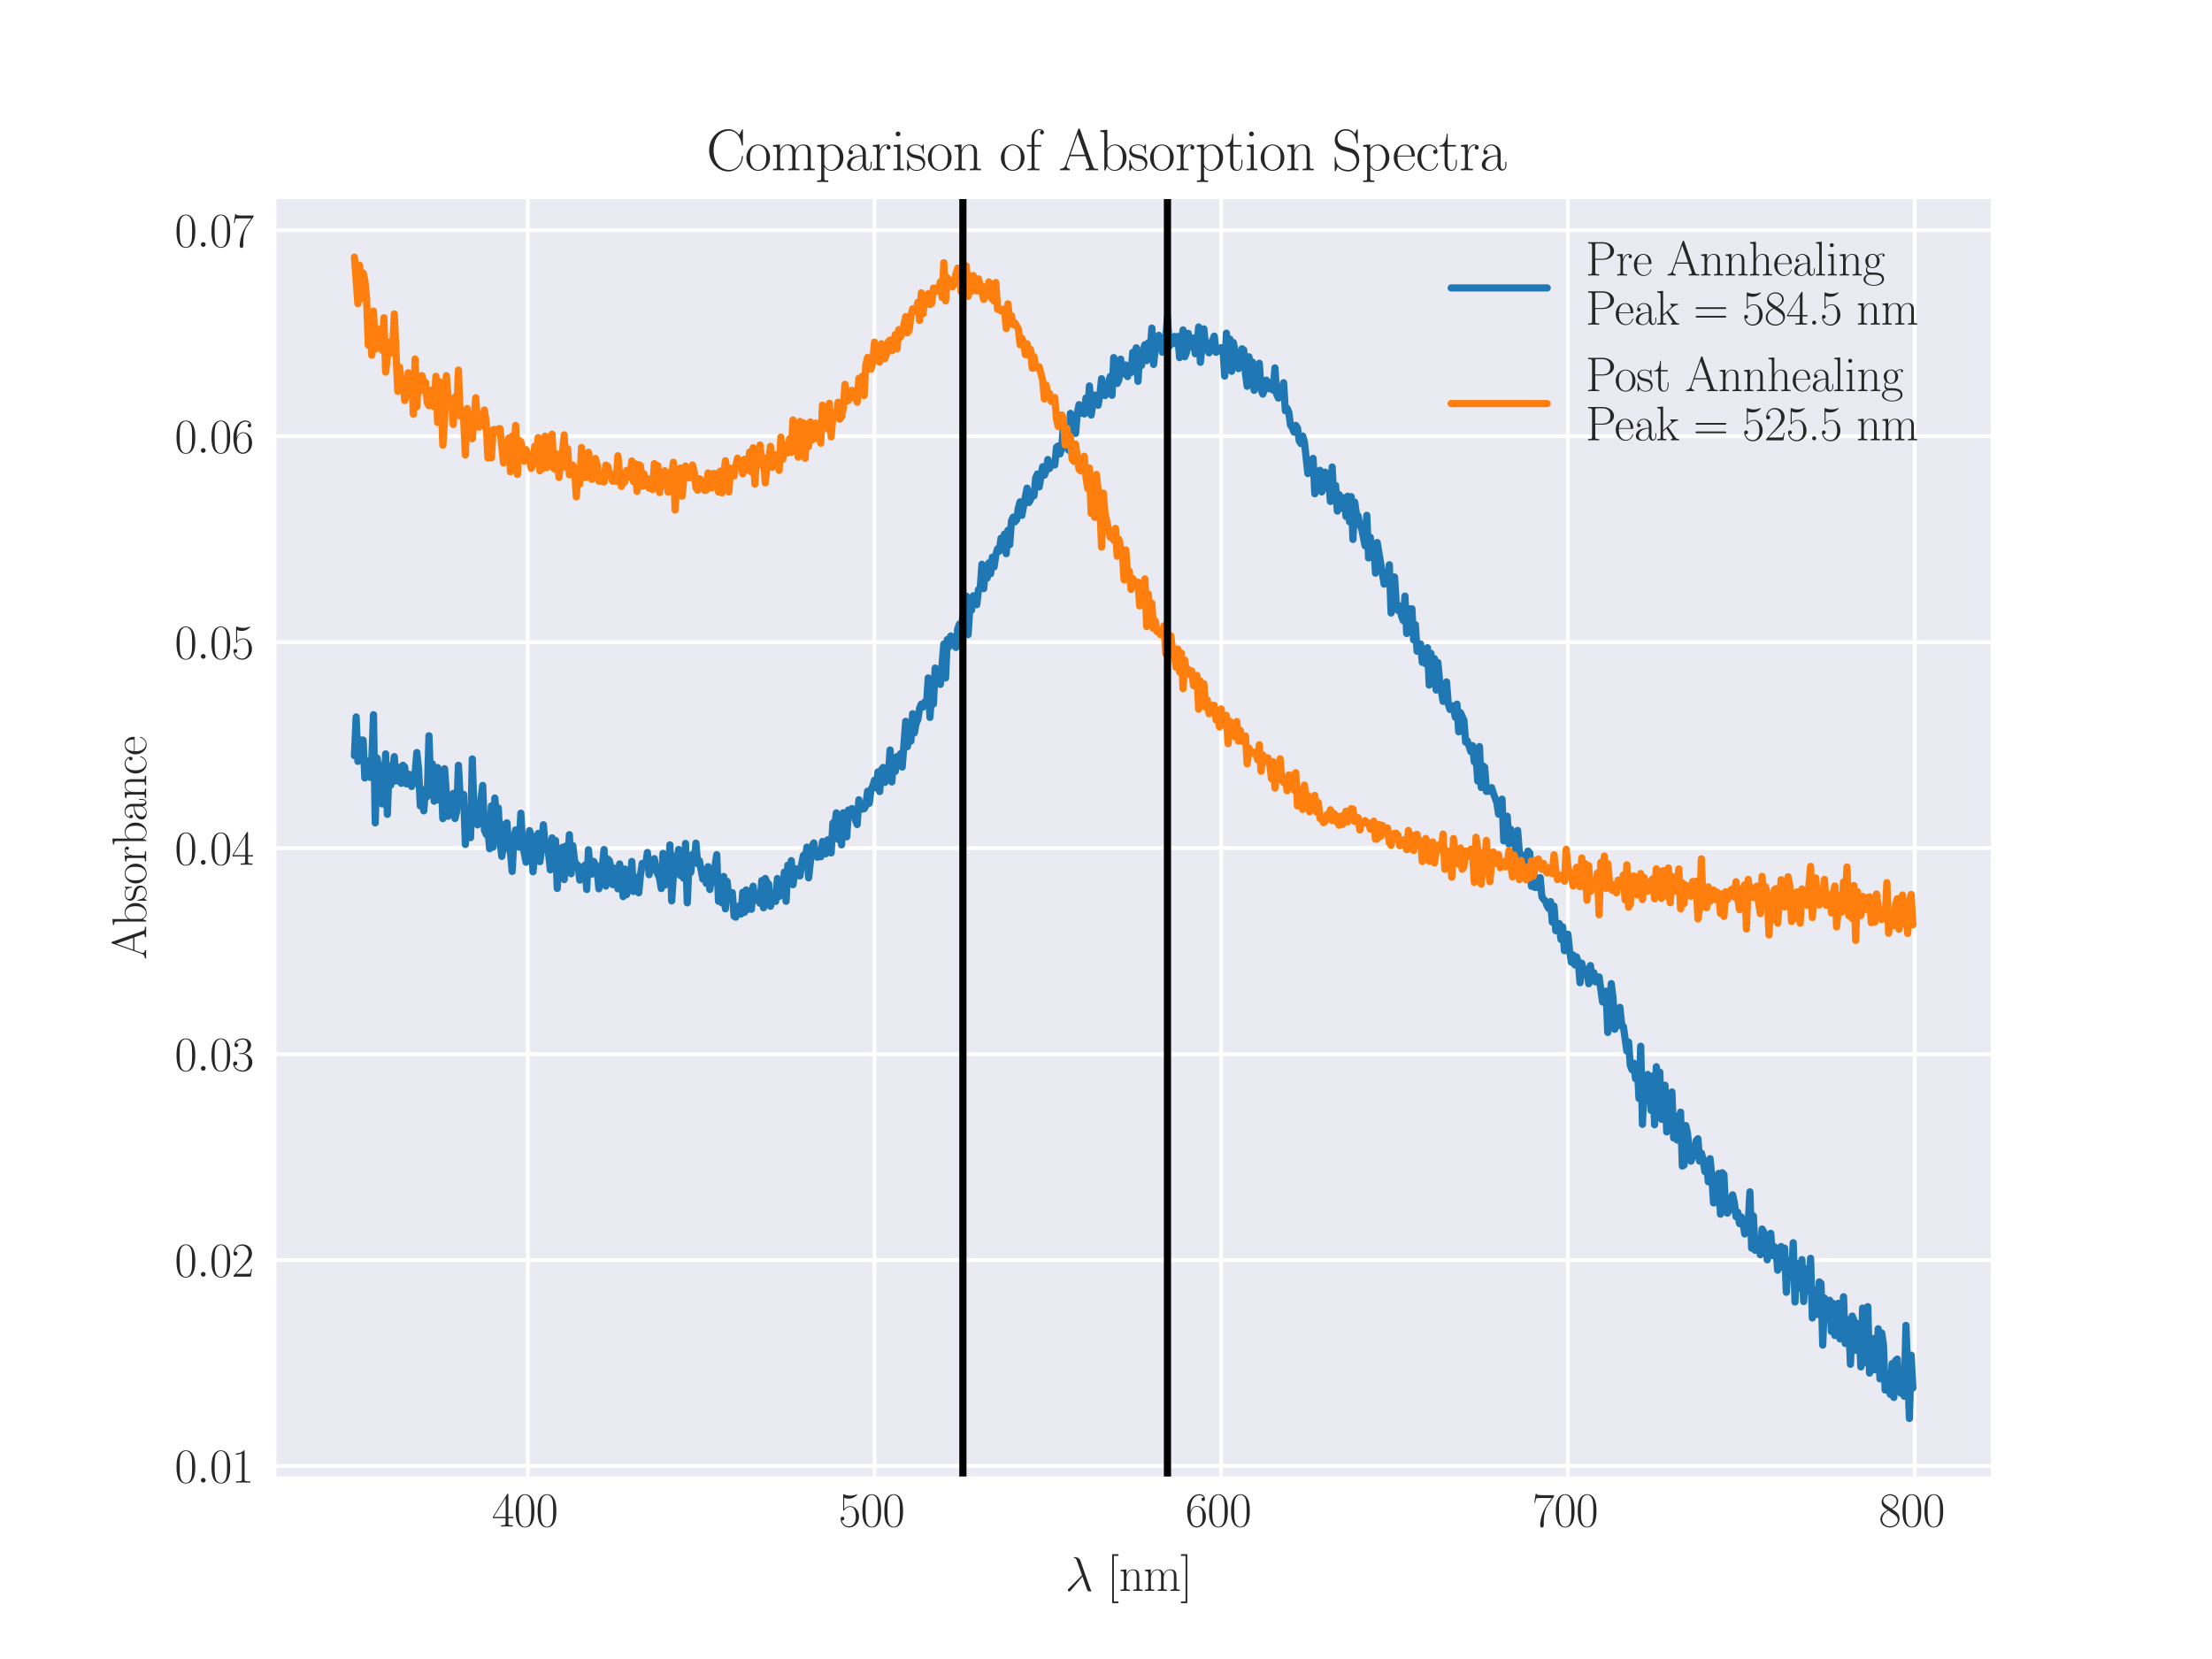<?xml version="1.0" encoding="utf-8" standalone="no"?>
<!DOCTYPE svg PUBLIC "-//W3C//DTD SVG 1.1//EN"
  "http://www.w3.org/Graphics/SVG/1.1/DTD/svg11.dtd">
<svg xmlns:xlink="http://www.w3.org/1999/xlink" width="460.8pt" height="345.6pt" viewBox="0 0 460.8 345.6" xmlns="http://www.w3.org/2000/svg" version="1.1">
 <defs>
  <style type="text/css">*{stroke-linejoin: round; stroke-linecap: butt}</style>
 </defs>
 <g id="figure_1">
  <g id="patch_1">
   <path d="M 0 345.6 
L 460.8 345.6 
L 460.8 0 
L 0 0 
z
" style="fill: #ffffff"/>
  </g>
  <g id="axes_1">
   <g id="patch_2">
    <path d="M 57.6 307.584 
L 414.72 307.584 
L 414.72 41.472 
L 57.6 41.472 
z
" style="fill: #eaeaf2"/>
   </g>
   <g id="matplotlib.axis_1">
    <g id="xtick_1">
     <g id="line2d_1">
      <path d="M 109.946 307.584 
L 109.946 41.472 
" clip-path="url(#p553518328a)" style="fill: none; stroke: #ffffff; stroke-width: 0.8; stroke-linecap: round"/>
     </g>
     <g id="line2d_2"/>
     <g id="text_1">
      <!-- $\mathdefault{400}$ -->
      <g style="fill: #262626" transform="translate(102.474 318.002) scale(0.1 -0.1)">
       <defs>
        <path id="CMR17-34" d="M 2150 4147 
C 2150 4281 2144 4288 2029 4288 
L 128 1254 
L 128 1088 
L 1779 1088 
L 1779 460 
C 1779 230 1766 166 1318 166 
L 1197 166 
L 1197 0 
C 1402 12 1747 12 1965 12 
C 2182 12 2528 12 2733 0 
L 2733 166 
L 2611 166 
C 2163 166 2150 230 2150 460 
L 2150 1088 
L 2803 1088 
L 2803 1254 
L 2150 1254 
L 2150 4147 
z
M 1798 3723 
L 1798 1254 
L 256 1254 
L 1798 3723 
z
" transform="scale(0.016)"/>
        <path id="CMR17-30" d="M 2688 2038 
C 2688 2430 2682 3099 2413 3613 
C 2176 4063 1798 4224 1466 4224 
C 1158 4224 768 4082 525 3620 
C 269 3137 243 2539 243 2038 
C 243 1671 250 1112 448 623 
C 723 -39 1216 -128 1466 -128 
C 1760 -128 2208 -7 2470 604 
C 2662 1048 2688 1568 2688 2038 
z
M 1466 -26 
C 1056 -26 813 328 723 816 
C 653 1196 653 1749 653 2109 
C 653 2604 653 3015 736 3407 
C 858 3954 1216 4121 1466 4121 
C 1728 4121 2067 3947 2189 3420 
C 2272 3054 2278 2623 2278 2109 
C 2278 1691 2278 1176 2202 797 
C 2067 96 1690 -26 1466 -26 
z
" transform="scale(0.016)"/>
       </defs>
       <use xlink:href="#CMR17-34" transform="scale(0.996)"/>
       <use xlink:href="#CMR17-30" transform="translate(45.69 0) scale(0.996)"/>
       <use xlink:href="#CMR17-30" transform="translate(91.381 0) scale(0.996)"/>
      </g>
     </g>
    </g>
    <g id="xtick_2">
     <g id="line2d_3">
      <path d="M 182.171 307.584 
L 182.171 41.472 
" clip-path="url(#p553518328a)" style="fill: none; stroke: #ffffff; stroke-width: 0.8; stroke-linecap: round"/>
     </g>
     <g id="line2d_4"/>
     <g id="text_2">
      <!-- $\mathdefault{500}$ -->
      <g style="fill: #262626" transform="translate(174.699 318.002) scale(0.1 -0.1)">
       <defs>
        <path id="CMR17-35" d="M 730 3750 
C 794 3724 1056 3641 1325 3641 
C 1920 3641 2246 3961 2432 4140 
C 2432 4191 2432 4224 2394 4224 
C 2387 4224 2374 4224 2323 4198 
C 2099 4102 1837 4032 1517 4032 
C 1325 4032 1037 4055 723 4191 
C 653 4224 640 4224 634 4224 
C 602 4224 595 4217 595 4090 
L 595 2231 
C 595 2113 595 2080 659 2080 
C 691 2080 704 2093 736 2139 
C 941 2435 1222 2560 1542 2560 
C 1766 2560 2246 2415 2246 1293 
C 2246 1087 2246 716 2054 422 
C 1894 159 1645 25 1370 25 
C 947 25 518 319 403 812 
C 429 806 480 793 506 793 
C 589 793 749 838 749 1036 
C 749 1209 627 1280 506 1280 
C 358 1280 262 1190 262 1011 
C 262 454 704 -128 1382 -128 
C 2042 -128 2669 441 2669 1267 
C 2669 2054 2170 2662 1549 2662 
C 1222 2662 947 2540 730 2304 
L 730 3750 
z
" transform="scale(0.016)"/>
       </defs>
       <use xlink:href="#CMR17-35" transform="scale(0.996)"/>
       <use xlink:href="#CMR17-30" transform="translate(45.69 0) scale(0.996)"/>
       <use xlink:href="#CMR17-30" transform="translate(91.381 0) scale(0.996)"/>
      </g>
     </g>
    </g>
    <g id="xtick_3">
     <g id="line2d_5">
      <path d="M 254.397 307.584 
L 254.397 41.472 
" clip-path="url(#p553518328a)" style="fill: none; stroke: #ffffff; stroke-width: 0.8; stroke-linecap: round"/>
     </g>
     <g id="line2d_6"/>
     <g id="text_3">
      <!-- $\mathdefault{600}$ -->
      <g style="fill: #262626" transform="translate(246.925 318.002) scale(0.1 -0.1)">
       <defs>
        <path id="CMR17-36" d="M 678 2198 
C 678 3712 1395 4076 1811 4076 
C 1946 4076 2272 4049 2400 3782 
C 2298 3782 2106 3782 2106 3558 
C 2106 3385 2246 3328 2336 3328 
C 2394 3328 2566 3353 2566 3571 
C 2566 3987 2246 4224 1805 4224 
C 1043 4224 243 3411 243 2011 
C 243 257 966 -128 1478 -128 
C 2099 -128 2688 431 2688 1295 
C 2688 2101 2170 2688 1517 2688 
C 1126 2688 838 2430 678 1979 
L 678 2198 
z
M 1478 25 
C 691 25 691 1212 691 1450 
C 691 1914 909 2585 1504 2585 
C 1613 2585 1926 2585 2138 2140 
C 2253 1889 2253 1624 2253 1302 
C 2253 954 2253 696 2118 438 
C 1978 173 1773 25 1478 25 
z
" transform="scale(0.016)"/>
       </defs>
       <use xlink:href="#CMR17-36" transform="scale(0.996)"/>
       <use xlink:href="#CMR17-30" transform="translate(45.69 0) scale(0.996)"/>
       <use xlink:href="#CMR17-30" transform="translate(91.381 0) scale(0.996)"/>
      </g>
     </g>
    </g>
    <g id="xtick_4">
     <g id="line2d_7">
      <path d="M 326.623 307.584 
L 326.623 41.472 
" clip-path="url(#p553518328a)" style="fill: none; stroke: #ffffff; stroke-width: 0.8; stroke-linecap: round"/>
     </g>
     <g id="line2d_8"/>
     <g id="text_4">
      <!-- $\mathdefault{700}$ -->
      <g style="fill: #262626" transform="translate(319.151 318.002) scale(0.1 -0.1)">
       <defs>
        <path id="CMR17-37" d="M 2886 3955 
L 2886 4096 
L 1382 4096 
C 634 4096 621 4166 595 4288 
L 480 4288 
L 294 3104 
L 410 3104 
C 429 3226 474 3552 550 3673 
C 589 3724 1062 3724 1171 3724 
L 2579 3724 
L 1869 2670 
C 1395 1961 1069 1003 1069 166 
C 1069 89 1069 -128 1299 -128 
C 1530 -128 1530 89 1530 172 
L 1530 466 
C 1530 1514 1709 2204 2003 2644 
L 2886 3955 
z
" transform="scale(0.016)"/>
       </defs>
       <use xlink:href="#CMR17-37" transform="scale(0.996)"/>
       <use xlink:href="#CMR17-30" transform="translate(45.69 0) scale(0.996)"/>
       <use xlink:href="#CMR17-30" transform="translate(91.381 0) scale(0.996)"/>
      </g>
     </g>
    </g>
    <g id="xtick_5">
     <g id="line2d_9">
      <path d="M 398.848 307.584 
L 398.848 41.472 
" clip-path="url(#p553518328a)" style="fill: none; stroke: #ffffff; stroke-width: 0.8; stroke-linecap: round"/>
     </g>
     <g id="line2d_10"/>
     <g id="text_5">
      <!-- $\mathdefault{800}$ -->
      <g style="fill: #262626" transform="translate(391.376 318.002) scale(0.1 -0.1)">
       <defs>
        <path id="CMR17-38" d="M 1741 2289 
C 2144 2494 2554 2803 2554 3298 
C 2554 3884 1990 4224 1472 4224 
C 890 4224 378 3800 378 3215 
C 378 3054 416 2777 666 2533 
C 730 2469 998 2276 1171 2154 
C 883 2006 211 1652 211 945 
C 211 282 838 -128 1459 -128 
C 2144 -128 2720 366 2720 1022 
C 2720 1607 2330 1877 2074 2051 
L 1741 2289 
z
M 902 2855 
C 851 2887 595 3086 595 3388 
C 595 3781 998 4076 1459 4076 
C 1965 4076 2336 3716 2336 3298 
C 2336 2700 1670 2359 1638 2359 
C 1632 2359 1626 2359 1574 2398 
L 902 2855 
z
M 2080 1536 
C 2176 1466 2483 1253 2483 861 
C 2483 385 2010 25 1472 25 
C 890 25 448 443 448 951 
C 448 1459 838 1884 1280 2083 
L 2080 1536 
z
" transform="scale(0.016)"/>
       </defs>
       <use xlink:href="#CMR17-38" transform="scale(0.996)"/>
       <use xlink:href="#CMR17-30" transform="translate(45.69 0) scale(0.996)"/>
       <use xlink:href="#CMR17-30" transform="translate(91.381 0) scale(0.996)"/>
      </g>
     </g>
    </g>
    <g id="text_6">
     <!-- $\lambda $ [nm] -->
     <g style="fill: #262626" transform="translate(221.908 331.412) scale(0.1 -0.1)">
      <defs>
       <path id="CMMI12-15" d="M 1978 3963 
C 1818 4416 1312 4416 1229 4416 
C 1190 4416 1120 4416 1120 4351 
C 1120 4300 1158 4294 1190 4287 
C 1286 4275 1363 4262 1466 4078 
C 1530 3957 2189 2055 2189 2042 
C 2189 2036 2182 2029 2131 1978 
L 467 305 
C 390 229 339 178 339 95 
C 339 6 416 -71 518 -71 
C 544 -71 614 -58 653 -20 
C 755 76 1670 1190 2253 1877 
C 2419 1380 2624 795 2822 261 
C 2854 165 2886 76 2976 -7 
C 3040 -64 3053 -64 3232 -64 
L 3354 -64 
C 3379 -64 3424 -64 3424 -13 
C 3424 12 3418 19 3392 44 
C 3334 114 3290 229 3264 305 
L 1978 3963 
z
" transform="scale(0.016)"/>
       <path id="CMR17-5b" d="M 1504 -1600 
L 1504 -1376 
L 902 -1376 
L 902 4575 
L 1504 4575 
L 1504 4800 
L 678 4800 
L 678 -1600 
L 1504 -1600 
z
" transform="scale(0.016)"/>
       <path id="CMR17-6e" d="M 2656 1954 
C 2656 2282 2592 2816 1837 2816 
C 1331 2816 1069 2424 973 2166 
L 966 2166 
L 966 2816 
L 211 2745 
L 211 2578 
C 589 2578 646 2540 646 2231 
L 646 443 
C 646 198 621 166 211 166 
L 211 0 
C 365 12 646 12 813 12 
C 979 12 1267 12 1421 0 
L 1421 166 
C 1011 166 986 192 986 443 
L 986 1678 
C 986 2269 1344 2713 1792 2713 
C 2266 2713 2317 2289 2317 1980 
L 2317 443 
C 2317 198 2291 166 1882 166 
L 1882 0 
C 2035 12 2317 12 2483 12 
C 2650 12 2938 12 3091 0 
L 3091 166 
C 2682 166 2656 192 2656 443 
L 2656 1954 
z
" transform="scale(0.016)"/>
       <path id="CMR17-6d" d="M 4326 1954 
C 4326 2276 4269 2816 3507 2816 
C 3072 2816 2771 2520 2656 2173 
L 2650 2173 
C 2573 2700 2195 2816 1837 2816 
C 1331 2816 1069 2424 973 2166 
L 966 2166 
L 966 2816 
L 211 2745 
L 211 2578 
C 589 2578 646 2540 646 2231 
L 646 443 
C 646 198 621 166 211 166 
L 211 0 
C 365 12 646 12 813 12 
C 979 12 1267 12 1421 0 
L 1421 166 
C 1011 166 986 192 986 443 
L 986 1678 
C 986 2269 1344 2713 1792 2713 
C 2266 2713 2317 2289 2317 1980 
L 2317 443 
C 2317 198 2291 166 1882 166 
L 1882 0 
C 2035 12 2317 12 2483 12 
C 2650 12 2938 12 3091 0 
L 3091 166 
C 2682 166 2656 192 2656 443 
L 2656 1678 
C 2656 2269 3014 2713 3462 2713 
C 3936 2713 3987 2289 3987 1980 
L 3987 443 
C 3987 198 3962 166 3552 166 
L 3552 0 
C 3706 12 3987 12 4154 12 
C 4320 12 4608 12 4762 0 
L 4762 166 
C 4352 166 4326 192 4326 443 
L 4326 1954 
z
" transform="scale(0.016)"/>
       <path id="CMR17-5d" d="M 915 4800 
L 90 4800 
L 90 4575 
L 691 4575 
L 691 -1376 
L 90 -1376 
L 90 -1600 
L 915 -1600 
L 915 4800 
z
" transform="scale(0.016)"/>
      </defs>
      <use xlink:href="#CMMI12-15" transform="scale(0.996)"/>
      <use xlink:href="#CMR17-5b" transform="translate(86.98 0) scale(0.996)"/>
      <use xlink:href="#CMR17-6e" transform="translate(111.851 0) scale(0.996)"/>
      <use xlink:href="#CMR17-6d" transform="translate(162.746 0) scale(0.996)"/>
      <use xlink:href="#CMR17-5d" transform="translate(239.666 0) scale(0.996)"/>
     </g>
    </g>
   </g>
   <g id="matplotlib.axis_2">
    <g id="ytick_1">
     <g id="line2d_11">
      <path d="M 57.6 305.396 
L 414.72 305.396 
" clip-path="url(#p553518328a)" style="fill: none; stroke: #ffffff; stroke-width: 0.8; stroke-linecap: round"/>
     </g>
     <g id="line2d_12"/>
     <g id="text_7">
      <!-- $\mathdefault{0.01}$ -->
      <g style="fill: #262626" transform="translate(36.389 308.855) scale(0.1 -0.1)">
       <defs>
        <path id="CMMI12-3a" d="M 1178 307 
C 1178 492 1024 620 870 620 
C 685 620 557 467 557 313 
C 557 128 710 0 864 0 
C 1050 0 1178 153 1178 307 
z
" transform="scale(0.016)"/>
        <path id="CMR17-31" d="M 1702 4083 
C 1702 4217 1696 4224 1606 4224 
C 1357 3927 979 3833 621 3820 
C 602 3820 570 3820 563 3808 
C 557 3795 557 3782 557 3648 
C 755 3648 1088 3686 1344 3839 
L 1344 467 
C 1344 243 1331 166 781 166 
L 589 166 
L 589 0 
C 896 6 1216 12 1523 12 
C 1830 12 2150 6 2458 0 
L 2458 166 
L 2266 166 
C 1715 166 1702 236 1702 467 
L 1702 4083 
z
" transform="scale(0.016)"/>
       </defs>
       <use xlink:href="#CMR17-30" transform="scale(0.996)"/>
       <use xlink:href="#CMMI12-3a" transform="translate(45.69 0) scale(0.996)"/>
       <use xlink:href="#CMR17-30" transform="translate(72.788 0) scale(0.996)"/>
       <use xlink:href="#CMR17-31" transform="translate(118.478 0) scale(0.996)"/>
      </g>
     </g>
    </g>
    <g id="ytick_2">
     <g id="line2d_13">
      <path d="M 57.6 262.491 
L 414.72 262.491 
" clip-path="url(#p553518328a)" style="fill: none; stroke: #ffffff; stroke-width: 0.8; stroke-linecap: round"/>
     </g>
     <g id="line2d_14"/>
     <g id="text_8">
      <!-- $\mathdefault{0.02}$ -->
      <g style="fill: #262626" transform="translate(36.389 265.951) scale(0.1 -0.1)">
       <defs>
        <path id="CMR17-32" d="M 2669 990 
L 2554 990 
C 2490 537 2438 460 2413 422 
C 2381 371 1920 371 1830 371 
L 602 371 
C 832 620 1280 1073 1824 1596 
C 2214 1966 2669 2400 2669 3033 
C 2669 3788 2067 4224 1395 4224 
C 691 4224 262 3603 262 3027 
C 262 2777 448 2745 525 2745 
C 589 2745 781 2783 781 3007 
C 781 3206 614 3264 525 3264 
C 486 3264 448 3257 422 3244 
C 544 3788 915 4057 1306 4057 
C 1862 4057 2227 3616 2227 3033 
C 2227 2477 1901 1998 1536 1583 
L 262 147 
L 262 0 
L 2515 0 
L 2669 990 
z
" transform="scale(0.016)"/>
       </defs>
       <use xlink:href="#CMR17-30" transform="scale(0.996)"/>
       <use xlink:href="#CMMI12-3a" transform="translate(45.69 0) scale(0.996)"/>
       <use xlink:href="#CMR17-30" transform="translate(72.788 0) scale(0.996)"/>
       <use xlink:href="#CMR17-32" transform="translate(118.478 0) scale(0.996)"/>
      </g>
     </g>
    </g>
    <g id="ytick_3">
     <g id="line2d_15">
      <path d="M 57.6 219.586 
L 414.72 219.586 
" clip-path="url(#p553518328a)" style="fill: none; stroke: #ffffff; stroke-width: 0.8; stroke-linecap: round"/>
     </g>
     <g id="line2d_16"/>
     <g id="text_9">
      <!-- $\mathdefault{0.03}$ -->
      <g style="fill: #262626" transform="translate(36.389 223.046) scale(0.1 -0.1)">
       <defs>
        <path id="CMR17-33" d="M 1414 2176 
C 1984 2176 2234 1673 2234 1094 
C 2234 322 1824 25 1453 25 
C 1114 25 563 193 390 691 
C 422 678 454 678 486 678 
C 640 678 755 780 755 947 
C 755 1132 614 1216 486 1216 
C 378 1216 211 1164 211 927 
C 211 335 787 -128 1466 -128 
C 2176 -128 2720 432 2720 1087 
C 2720 1718 2208 2176 1600 2246 
C 2086 2347 2554 2776 2554 3353 
C 2554 3856 2048 4224 1472 4224 
C 890 4224 378 3862 378 3347 
C 378 3123 544 3084 627 3084 
C 762 3084 877 3167 877 3334 
C 877 3500 762 3584 627 3584 
C 602 3584 570 3584 544 3571 
C 730 3999 1235 4076 1459 4076 
C 1683 4076 2106 3966 2106 3347 
C 2106 3167 2080 2851 1862 2574 
C 1670 2329 1453 2316 1242 2297 
C 1210 2297 1062 2284 1037 2284 
C 992 2278 966 2272 966 2227 
C 966 2182 973 2176 1101 2176 
L 1414 2176 
z
" transform="scale(0.016)"/>
       </defs>
       <use xlink:href="#CMR17-30" transform="scale(0.996)"/>
       <use xlink:href="#CMMI12-3a" transform="translate(45.69 0) scale(0.996)"/>
       <use xlink:href="#CMR17-30" transform="translate(72.788 0) scale(0.996)"/>
       <use xlink:href="#CMR17-33" transform="translate(118.478 0) scale(0.996)"/>
      </g>
     </g>
    </g>
    <g id="ytick_4">
     <g id="line2d_17">
      <path d="M 57.6 176.682 
L 414.72 176.682 
" clip-path="url(#p553518328a)" style="fill: none; stroke: #ffffff; stroke-width: 0.8; stroke-linecap: round"/>
     </g>
     <g id="line2d_18"/>
     <g id="text_10">
      <!-- $\mathdefault{0.04}$ -->
      <g style="fill: #262626" transform="translate(36.389 180.141) scale(0.1 -0.1)">
       <use xlink:href="#CMR17-30" transform="scale(0.996)"/>
       <use xlink:href="#CMMI12-3a" transform="translate(45.69 0) scale(0.996)"/>
       <use xlink:href="#CMR17-30" transform="translate(72.788 0) scale(0.996)"/>
       <use xlink:href="#CMR17-34" transform="translate(118.478 0) scale(0.996)"/>
      </g>
     </g>
    </g>
    <g id="ytick_5">
     <g id="line2d_19">
      <path d="M 57.6 133.777 
L 414.72 133.777 
" clip-path="url(#p553518328a)" style="fill: none; stroke: #ffffff; stroke-width: 0.8; stroke-linecap: round"/>
     </g>
     <g id="line2d_20"/>
     <g id="text_11">
      <!-- $\mathdefault{0.05}$ -->
      <g style="fill: #262626" transform="translate(36.389 137.236) scale(0.1 -0.1)">
       <use xlink:href="#CMR17-30" transform="scale(0.996)"/>
       <use xlink:href="#CMMI12-3a" transform="translate(45.69 0) scale(0.996)"/>
       <use xlink:href="#CMR17-30" transform="translate(72.788 0) scale(0.996)"/>
       <use xlink:href="#CMR17-35" transform="translate(118.478 0) scale(0.996)"/>
      </g>
     </g>
    </g>
    <g id="ytick_6">
     <g id="line2d_21">
      <path d="M 57.6 90.872 
L 414.72 90.872 
" clip-path="url(#p553518328a)" style="fill: none; stroke: #ffffff; stroke-width: 0.8; stroke-linecap: round"/>
     </g>
     <g id="line2d_22"/>
     <g id="text_12">
      <!-- $\mathdefault{0.06}$ -->
      <g style="fill: #262626" transform="translate(36.389 94.331) scale(0.1 -0.1)">
       <use xlink:href="#CMR17-30" transform="scale(0.996)"/>
       <use xlink:href="#CMMI12-3a" transform="translate(45.69 0) scale(0.996)"/>
       <use xlink:href="#CMR17-30" transform="translate(72.788 0) scale(0.996)"/>
       <use xlink:href="#CMR17-36" transform="translate(118.478 0) scale(0.996)"/>
      </g>
     </g>
    </g>
    <g id="ytick_7">
     <g id="line2d_23">
      <path d="M 57.6 47.967 
L 414.72 47.967 
" clip-path="url(#p553518328a)" style="fill: none; stroke: #ffffff; stroke-width: 0.8; stroke-linecap: round"/>
     </g>
     <g id="line2d_24"/>
     <g id="text_13">
      <!-- $\mathdefault{0.07}$ -->
      <g style="fill: #262626" transform="translate(36.389 51.426) scale(0.1 -0.1)">
       <use xlink:href="#CMR17-30" transform="scale(0.996)"/>
       <use xlink:href="#CMMI12-3a" transform="translate(45.69 0) scale(0.996)"/>
       <use xlink:href="#CMR17-30" transform="translate(72.788 0) scale(0.996)"/>
       <use xlink:href="#CMR17-37" transform="translate(118.478 0) scale(0.996)"/>
      </g>
     </g>
    </g>
    <g id="text_14">
     <!-- Absorbance -->
     <g style="fill: #262626" transform="translate(30.451 199.891) rotate(-90) scale(0.1 -0.1)">
      <defs>
       <path id="CMR17-41" d="M 2323 4441 
C 2291 4524 2278 4544 2214 4544 
C 2150 4544 2138 4524 2106 4441 
L 749 580 
C 627 236 371 166 147 166 
L 147 0 
C 262 12 518 12 640 12 
C 800 12 1056 12 1210 0 
L 1210 166 
C 909 179 864 382 864 459 
C 864 516 877 548 890 586 
L 1229 1536 
L 2906 1536 
L 3290 453 
C 3322 376 3322 363 3322 338 
C 3322 166 3046 166 2925 166 
L 2925 0 
C 3110 12 3443 12 3642 12 
C 3808 12 4128 12 4282 0 
L 4282 166 
C 3942 166 3827 166 3744 402 
L 2323 4441 
z
M 2067 3924 
L 2848 1702 
L 1286 1702 
L 2067 3924 
z
" transform="scale(0.016)"/>
       <path id="CMR17-62" d="M 960 4416 
L 198 4345 
L 198 4179 
C 576 4179 634 4141 634 3843 
L 634 -13 
L 749 -13 
L 934 445 
C 1120 141 1395 -64 1766 -64 
C 2406 -64 3053 503 3053 1382 
C 3053 2209 2477 2816 1830 2816 
C 1434 2816 1152 2603 960 2351 
L 960 4416 
z
M 973 2022 
C 973 2138 973 2157 1062 2293 
C 1312 2681 1670 2713 1792 2713 
C 1984 2713 2643 2610 2643 1388 
C 2643 109 1888 38 1734 38 
C 1536 38 1248 115 1043 490 
C 973 613 973 626 973 742 
L 973 2022 
z
" transform="scale(0.016)"/>
       <path id="CMR17-73" d="M 1978 2688 
C 1978 2803 1971 2809 1933 2809 
C 1907 2809 1901 2803 1824 2707 
C 1805 2681 1747 2617 1728 2592 
C 1523 2809 1235 2816 1126 2816 
C 416 2816 160 2444 160 2073 
C 160 1497 813 1363 998 1324 
C 1402 1241 1542 1216 1677 1100 
C 1760 1024 1901 883 1901 652 
C 1901 384 1747 38 1158 38 
C 602 38 403 460 288 1024 
C 269 1113 269 1120 218 1120 
C 166 1120 160 1113 160 985 
L 160 64 
C 160 -52 166 -58 205 -58 
C 237 -58 243 -52 275 0 
C 314 57 410 211 448 275 
C 576 102 800 -64 1158 -64 
C 1792 -64 2131 281 2131 780 
C 2131 1107 1958 1280 1875 1356 
C 1683 1555 1459 1600 1190 1651 
C 838 1728 390 1817 390 2208 
C 390 2374 480 2726 1126 2726 
C 1811 2726 1850 2086 1862 1881 
C 1869 1849 1901 1843 1920 1843 
C 1978 1843 1978 1862 1978 1971 
L 1978 2688 
z
" transform="scale(0.016)"/>
       <path id="CMR17-6f" d="M 2758 1356 
C 2758 2176 2163 2816 1466 2816 
C 768 2816 173 2176 173 1356 
C 173 550 768 -64 1466 -64 
C 2163 -64 2758 550 2758 1356 
z
M 1466 51 
C 1165 51 909 230 762 480 
C 602 768 582 1126 582 1408 
C 582 1676 595 2009 762 2297 
C 890 2508 1139 2713 1466 2713 
C 1754 2713 1997 2553 2150 2329 
C 2349 2028 2349 1606 2349 1408 
C 2349 1158 2336 774 2163 467 
C 1984 172 1709 51 1466 51 
z
" transform="scale(0.016)"/>
       <path id="CMR17-72" d="M 960 1517 
C 960 2134 1222 2713 1702 2713 
C 1747 2713 1792 2707 1837 2687 
C 1837 2687 1696 2642 1696 2475 
C 1696 2321 1818 2257 1914 2257 
C 1990 2257 2131 2302 2131 2482 
C 2131 2687 1926 2816 1709 2816 
C 1222 2816 1011 2340 947 2115 
L 941 2115 
L 941 2816 
L 198 2745 
L 198 2578 
C 576 2578 634 2540 634 2231 
L 634 443 
C 634 198 608 166 198 166 
L 198 0 
C 352 12 646 12 813 12 
C 998 12 1325 12 1498 0 
L 1498 166 
C 1037 166 960 166 960 455 
L 960 1517 
z
" transform="scale(0.016)"/>
       <path id="CMR17-61" d="M 2304 1656 
C 2304 2048 2304 2275 2035 2534 
C 1798 2751 1523 2816 1306 2816 
C 800 2816 435 2408 435 1977 
C 435 1740 627 1728 666 1728 
C 749 1728 896 1779 896 1958 
C 896 2118 774 2188 666 2188 
C 640 2188 608 2182 589 2176 
C 723 2594 1069 2713 1293 2713 
C 1613 2713 1965 2421 1965 1875 
L 1965 1632 
C 1587 1619 1133 1568 774 1373 
C 371 1147 256 822 256 576 
C 256 77 832 -64 1171 -64 
C 1523 -64 1850 135 1990 505 
C 2003 219 2182 -39 2464 -39 
C 2598 -39 2938 51 2938 563 
L 2938 926 
L 2822 926 
L 2822 557 
C 2822 161 2650 109 2566 109 
C 2304 109 2304 446 2304 732 
L 2304 1656 
z
M 1965 887 
C 1965 323 1568 38 1216 38 
C 896 38 646 278 646 576 
C 646 771 730 1114 1101 1322 
C 1408 1497 1760 1523 1965 1536 
L 1965 887 
z
" transform="scale(0.016)"/>
       <path id="CMR17-63" d="M 2234 2240 
C 2112 2240 1933 2240 1933 2015 
C 1933 1836 2080 1785 2163 1785 
C 2208 1785 2394 1804 2394 2028 
C 2394 2476 1958 2816 1466 2816 
C 787 2816 211 2201 211 1379 
C 211 521 813 -64 1466 -64 
C 2259 -64 2458 676 2458 747 
C 2458 773 2451 792 2406 792 
C 2362 792 2355 786 2330 702 
C 2163 180 1798 51 1523 51 
C 1114 51 621 431 621 1385 
C 621 2358 1094 2700 1472 2700 
C 1722 2700 2093 2582 2234 2240 
z
" transform="scale(0.016)"/>
       <path id="CMR17-65" d="M 2438 1503 
C 2464 1529 2464 1542 2464 1606 
C 2464 2251 2118 2816 1389 2816 
C 710 2816 173 2175 173 1394 
C 173 554 781 -64 1459 -64 
C 2176 -64 2458 619 2458 755 
C 2458 800 2419 800 2406 800 
C 2362 800 2355 787 2330 709 
C 2189 270 1837 51 1504 51 
C 1229 51 954 206 781 490 
C 582 819 582 1200 582 1503 
L 2438 1503 
z
M 589 1600 
C 634 2511 1126 2713 1382 2713 
C 1818 2713 2112 2308 2118 1600 
L 589 1600 
z
" transform="scale(0.016)"/>
      </defs>
      <use xlink:href="#CMR17-41" transform="scale(0.996)"/>
      <use xlink:href="#CMR17-62" transform="translate(69.072 0) scale(0.996)"/>
      <use xlink:href="#CMR17-73" transform="translate(119.968 0) scale(0.996)"/>
      <use xlink:href="#CMR17-6f" transform="translate(155.769 0) scale(0.996)"/>
      <use xlink:href="#CMR17-72" transform="translate(201.46 0) scale(0.996)"/>
      <use xlink:href="#CMR17-62" transform="translate(236.74 0) scale(0.996)"/>
      <use xlink:href="#CMR17-61" transform="translate(287.636 0) scale(0.996)"/>
      <use xlink:href="#CMR17-6e" transform="translate(333.326 0) scale(0.996)"/>
      <use xlink:href="#CMR17-63" transform="translate(384.222 0) scale(0.996)"/>
      <use xlink:href="#CMR17-65" transform="translate(424.707 0) scale(0.996)"/>
     </g>
    </g>
   </g>
   <g id="line2d_25">
    <path d="M 398.487 289.143 
L 398.126 282.304 
L 397.765 295.488 
L 397.043 276.106 
L 396.682 290.856 
L 396.321 286.486 
L 395.959 290.217 
L 395.598 289.675 
L 395.237 283.121 
L 394.876 283.432 
L 394.515 291.114 
L 394.154 284.081 
L 393.793 290.473 
L 393.431 289.47 
L 393.07 286.344 
L 392.709 289.564 
L 392.348 280.043 
L 391.987 277.675 
L 391.626 287.238 
L 391.265 276.81 
L 390.904 284.957 
L 390.542 285.354 
L 390.181 278.839 
L 389.82 279.46 
L 389.459 286.04 
L 389.098 272.197 
L 388.737 280.41 
L 388.376 283.916 
L 388.015 272.491 
L 387.653 284.75 
L 387.292 276.773 
L 386.931 275.742 
L 386.57 281.296 
L 386.209 275.051 
L 385.848 274.161 
L 385.487 284.207 
L 385.126 275.572 
L 384.764 274.905 
L 384.403 279.871 
L 384.042 270.134 
L 383.681 277.044 
L 383.32 278.926 
L 382.959 271.503 
L 382.598 276.524 
L 382.236 278.208 
L 381.875 271.507 
L 381.514 277.37 
L 381.153 270.868 
L 380.431 274.122 
L 380.07 270.399 
L 379.709 280.214 
L 379.347 267.359 
L 378.986 267.042 
L 378.625 273.832 
L 377.903 268.667 
L 377.542 274.554 
L 377.181 262.131 
L 376.82 268.937 
L 376.458 267.819 
L 376.097 264.297 
L 375.736 271.124 
L 375.375 262.394 
L 375.014 268.388 
L 374.653 265.116 
L 374.292 263.154 
L 373.931 271.231 
L 373.569 258.884 
L 373.208 265.403 
L 372.847 262.53 
L 372.486 263.331 
L 372.125 269.212 
L 371.764 260.009 
L 371.403 264.024 
L 371.042 259.679 
L 370.68 260.707 
L 370.319 264.618 
L 369.958 259.969 
L 369.597 259.699 
L 369.236 261.552 
L 368.875 256.922 
L 368.152 262.446 
L 367.791 258.397 
L 367.43 256.672 
L 367.069 256.024 
L 366.708 261.38 
L 366.347 258.792 
L 365.986 258.892 
L 365.625 260.464 
L 365.263 253.294 
L 364.902 260.014 
L 364.541 248.279 
L 364.18 254.954 
L 363.819 255.24 
L 363.458 257.056 
L 363.097 254.616 
L 362.736 253.508 
L 362.374 254.897 
L 362.013 252.541 
L 361.652 253.471 
L 361.291 250.519 
L 360.93 248.912 
L 360.569 249.929 
L 360.208 252.131 
L 359.847 252.718 
L 359.485 252.382 
L 359.124 244.68 
L 358.763 244.308 
L 358.402 252.938 
L 358.041 244.44 
L 357.68 250.572 
L 357.319 245.974 
L 356.957 250.588 
L 356.596 245.008 
L 356.235 241.373 
L 355.874 246.19 
L 355.513 241.939 
L 355.152 244.057 
L 354.791 241.523 
L 354.43 240.236 
L 354.068 241.884 
L 353.707 237.216 
L 353.346 237.62 
L 352.985 240.155 
L 352.263 241.898 
L 351.902 239.821 
L 351.541 236.131 
L 351.179 234.479 
L 350.818 242.709 
L 350.457 242.915 
L 350.096 231.682 
L 349.374 237.493 
L 349.013 232.443 
L 348.652 237.074 
L 348.29 227.477 
L 347.929 235.136 
L 347.568 229.939 
L 347.207 235.797 
L 346.846 226.069 
L 346.485 230.972 
L 346.124 233.168 
L 345.763 223.341 
L 345.401 231.893 
L 345.04 222.229 
L 344.679 234.308 
L 344.318 224.143 
L 343.957 231.323 
L 343.596 226.838 
L 343.235 223.821 
L 342.873 228.716 
L 342.512 225.368 
L 342.151 234.221 
L 341.79 217.951 
L 341.429 228.823 
L 341.068 221.769 
L 340.707 224.715 
L 340.346 221.502 
L 339.984 222.853 
L 339.623 221.952 
L 339.262 217.082 
L 338.901 218.953 
L 338.179 213.853 
L 337.818 213.457 
L 337.457 209.854 
L 337.095 213.689 
L 336.734 210.222 
L 336.373 214.418 
L 336.012 207.762 
L 335.651 204.901 
L 334.929 215.082 
L 334.568 206.478 
L 334.206 207.034 
L 333.845 208.728 
L 333.123 203.517 
L 332.762 204.576 
L 332.401 204.522 
L 332.04 202.632 
L 331.678 204.337 
L 331.317 201.141 
L 330.956 204.929 
L 330.595 201.956 
L 330.234 203.11 
L 329.873 202.269 
L 329.512 200.655 
L 329.151 204.722 
L 328.789 200.408 
L 328.428 199.346 
L 328.067 201.011 
L 327.706 198.935 
L 327.345 200.445 
L 326.984 198.112 
L 326.623 194.606 
L 326.262 197.013 
L 325.9 198.046 
L 325.539 193.078 
L 325.178 195.69 
L 324.817 192.39 
L 324.456 192.47 
L 324.095 193.886 
L 323.734 188.771 
L 323.373 192.095 
L 323.011 187.833 
L 322.65 189.272 
L 322.289 188.697 
L 321.928 187.69 
L 321.567 187.346 
L 321.206 186.805 
L 320.845 182.834 
L 320.484 184.92 
L 320.122 183.347 
L 319.761 184.878 
L 319.4 180.711 
L 319.039 184.628 
L 318.678 177.695 
L 318.317 177.286 
L 317.956 182.394 
L 317.594 178.665 
L 317.233 178.147 
L 316.872 179.865 
L 316.511 177.552 
L 316.15 172.995 
L 315.789 177.187 
L 315.428 174.287 
L 315.067 173.961 
L 314.705 172.753 
L 314.344 175.828 
L 313.983 170.042 
L 313.622 171.461 
L 313.261 175.172 
L 312.9 166.479 
L 312.539 168.439 
L 312.178 169.597 
L 311.816 167.168 
L 311.094 165.273 
L 310.733 164.081 
L 310.372 164.661 
L 310.011 164.839 
L 309.65 164.87 
L 309.289 159.833 
L 308.927 159.536 
L 308.566 164.045 
L 308.205 155.52 
L 307.844 162.716 
L 307.483 157.424 
L 307.122 158.711 
L 306.761 155.333 
L 306.399 156.558 
L 305.677 154.339 
L 305.316 154.609 
L 304.955 150.024 
L 304.233 148.462 
L 303.872 152.449 
L 303.51 146.679 
L 303.149 149.411 
L 302.788 147.012 
L 302.427 147.749 
L 302.066 147.793 
L 301.705 146.653 
L 301.344 142.058 
L 300.621 146.107 
L 299.899 141.89 
L 299.538 138.003 
L 299.177 143.744 
L 298.816 137.191 
L 298.455 140.452 
L 298.094 136.113 
L 297.732 142.716 
L 297.371 134.933 
L 297.01 138.292 
L 296.649 137.662 
L 296.288 137.977 
L 295.927 134.156 
L 295.566 135.203 
L 295.205 135.667 
L 294.843 130.144 
L 294.482 133.297 
L 294.121 126.821 
L 293.76 130.217 
L 293.399 126.791 
L 293.038 131.97 
L 292.677 124.174 
L 292.315 129.26 
L 291.954 128.304 
L 291.593 126.246 
L 291.232 127.173 
L 290.871 125.831 
L 290.51 120.199 
L 290.149 121.937 
L 289.788 127.702 
L 289.426 117.642 
L 289.065 121.55 
L 288.704 119.271 
L 288.343 121.689 
L 286.899 113.024 
L 286.537 119.394 
L 286.176 113.426 
L 285.815 116.163 
L 285.454 111.922 
L 285.093 116.225 
L 284.732 107.347 
L 284.371 113.699 
L 283.648 110.105 
L 283.287 109.413 
L 282.926 107.509 
L 282.565 107.039 
L 282.204 104.59 
L 281.843 112.374 
L 281.482 103.47 
L 281.121 108.673 
L 280.759 103.369 
L 280.398 107.588 
L 280.037 103.696 
L 279.676 105.902 
L 279.315 103.731 
L 278.954 103.03 
L 278.593 106.471 
L 278.231 101.121 
L 277.87 104.348 
L 277.509 97.285 
L 277.148 104.462 
L 276.787 99.781 
L 276.426 101.523 
L 276.065 98.364 
L 275.704 101.604 
L 275.342 102.477 
L 274.981 97.975 
L 274.62 100.818 
L 274.259 98.109 
L 273.898 102.855 
L 273.537 95.486 
L 273.176 97.773 
L 272.815 96.354 
L 272.453 98.648 
L 271.731 92.047 
L 271.37 90.835 
L 271.009 92.408 
L 270.648 91.819 
L 270.287 89.156 
L 269.926 88.611 
L 269.564 90.014 
L 269.203 89.057 
L 268.842 88.582 
L 268.481 85.878 
L 268.12 85.049 
L 267.759 85.58 
L 267.398 79.727 
L 267.036 82.283 
L 266.675 80.627 
L 266.314 82.928 
L 265.953 82.146 
L 265.592 76.633 
L 265.231 81.287 
L 264.87 80.272 
L 264.509 81.011 
L 264.147 79.629 
L 263.786 79.188 
L 263.425 81.098 
L 263.064 82.104 
L 262.703 81.167 
L 262.342 75.682 
L 261.981 76.732 
L 261.62 76.568 
L 261.258 81.321 
L 260.897 75.412 
L 260.536 76.892 
L 260.175 74.325 
L 259.814 80.479 
L 259.453 77.782 
L 259.092 72.922 
L 258.731 72.658 
L 258.369 75.94 
L 258.008 76.795 
L 256.925 71.353 
L 256.564 77.349 
L 256.203 70.64 
L 255.842 73.504 
L 255.48 69.408 
L 255.119 78.343 
L 254.758 72.657 
L 254.397 72.421 
L 254.036 73.12 
L 253.675 72.671 
L 253.314 73.395 
L 252.952 70.021 
L 252.591 70.971 
L 252.23 71.567 
L 251.869 73.501 
L 251.508 72.652 
L 251.147 72.114 
L 250.786 68.509 
L 250.063 75.475 
L 249.702 68.116 
L 249.341 72.224 
L 248.98 73.69 
L 248.619 70.407 
L 248.258 72.327 
L 247.897 72.207 
L 247.536 69.437 
L 247.174 73.375 
L 246.813 74.312 
L 246.452 68.728 
L 245.73 74.504 
L 245.369 70.105 
L 245.008 71.665 
L 244.647 70.088 
L 243.924 71.674 
L 243.563 72.143 
L 243.202 66.166 
L 242.841 70.562 
L 242.48 70.627 
L 242.119 73.374 
L 241.757 70.633 
L 241.396 69.852 
L 241.035 71.554 
L 240.674 72.373 
L 240.313 75.921 
L 239.952 68.347 
L 239.591 73.638 
L 239.23 71.4 
L 238.868 75.124 
L 238.507 71.807 
L 238.146 72.827 
L 237.785 76.147 
L 237.424 73.587 
L 237.063 79.436 
L 236.702 72.456 
L 236.341 77.205 
L 235.979 73.386 
L 235.618 77.609 
L 235.257 76.726 
L 234.896 78.448 
L 234.535 76.034 
L 234.174 77.416 
L 233.813 77.913 
L 233.452 74.816 
L 233.09 79.145 
L 232.729 79.883 
L 232.368 79.089 
L 232.007 74.498 
L 231.646 82.352 
L 231.285 78.432 
L 230.924 79.673 
L 230.563 81.876 
L 230.201 82.41 
L 229.84 82.282 
L 229.479 78.888 
L 229.118 82.308 
L 228.757 84.423 
L 228.396 83.517 
L 228.035 82.29 
L 227.673 83.953 
L 227.312 86.46 
L 226.951 80.396 
L 226.59 85.91 
L 226.229 82.897 
L 225.868 86.242 
L 225.507 85.848 
L 225.146 86.08 
L 224.784 84.299 
L 224.423 86.07 
L 224.062 90.286 
L 223.701 88.597 
L 223.34 90.014 
L 222.979 86.106 
L 222.618 93.778 
L 222.257 89.474 
L 221.895 90.389 
L 221.534 88.207 
L 221.173 93.48 
L 220.812 94.559 
L 220.451 92.908 
L 220.09 93.165 
L 219.729 96.867 
L 219.368 96.839 
L 219.006 96.477 
L 218.645 97.592 
L 218.284 95.729 
L 217.923 98.062 
L 217.562 98.987 
L 217.201 97.231 
L 216.478 101.444 
L 216.117 98.738 
L 215.756 99.519 
L 215.395 103.284 
L 215.034 102.752 
L 214.673 104.09 
L 214.312 104.698 
L 213.951 101.688 
L 213.228 105.431 
L 212.867 107.37 
L 212.506 104.541 
L 212.145 105.823 
L 211.784 108.294 
L 211.423 108.71 
L 211.062 107.732 
L 210.7 108.507 
L 210.339 113.476 
L 209.978 110.471 
L 209.617 115.342 
L 209.256 111.255 
L 208.895 114.411 
L 208.534 112.117 
L 208.173 114.826 
L 207.811 114.324 
L 207.45 115.611 
L 207.089 118.09 
L 206.728 116.075 
L 206.367 119.515 
L 206.006 117.267 
L 205.645 120.416 
L 205.284 118.749 
L 204.922 122.625 
L 204.561 117.546 
L 204.2 122.453 
L 203.839 122.829 
L 203.478 125.969 
L 203.117 124.186 
L 202.756 124.122 
L 202.394 127.115 
L 202.033 126.532 
L 201.672 132.204 
L 201.311 124.177 
L 200.95 130.776 
L 200.589 128.22 
L 200.228 131.479 
L 199.867 130.015 
L 199.505 131.03 
L 199.144 134.875 
L 198.783 134.029 
L 198.422 134.108 
L 198.061 132.481 
L 197.7 134.731 
L 197.339 133.224 
L 196.978 141.236 
L 196.616 134.148 
L 195.894 142.566 
L 195.533 141.925 
L 195.172 140.942 
L 194.811 139.168 
L 194.45 146.666 
L 194.089 144.229 
L 193.727 149.453 
L 193.366 141.229 
L 193.005 146.874 
L 192.644 146.244 
L 192.283 147.288 
L 191.922 146.681 
L 191.561 147.582 
L 191.199 149.917 
L 190.838 150.703 
L 190.477 152.677 
L 190.116 148.683 
L 189.755 154.397 
L 189.394 153.469 
L 189.033 155.541 
L 188.672 150.262 
L 187.949 159.792 
L 187.588 157.028 
L 187.227 158.418 
L 186.866 157.619 
L 186.505 160.7 
L 186.144 157.893 
L 185.783 162.893 
L 185.421 156.233 
L 185.06 161.264 
L 184.699 160.406 
L 184.338 163.001 
L 183.977 159.875 
L 183.616 160.345 
L 183.255 164.896 
L 182.894 160.814 
L 182.532 164.143 
L 182.171 162.523 
L 181.81 163.744 
L 181.449 164.456 
L 181.088 167.335 
L 180.727 164.834 
L 180.366 167.85 
L 180.005 168.488 
L 179.282 168.575 
L 178.921 166.612 
L 178.56 171.765 
L 178.199 170.833 
L 177.838 168.877 
L 177.477 168.435 
L 177.115 168.976 
L 176.754 168.733 
L 176.393 174.322 
L 176.032 170.991 
L 175.671 169.317 
L 175.31 175.995 
L 174.949 173.137 
L 174.588 174.85 
L 174.226 169.328 
L 173.865 172.042 
L 173.504 171.442 
L 173.143 177.676 
L 172.782 176.005 
L 172.421 174.953 
L 172.06 177.842 
L 171.699 177.849 
L 171.337 175.293 
L 170.976 178.48 
L 170.615 178.405 
L 170.254 178.57 
L 169.893 178.06 
L 169.532 175.594 
L 169.171 176.253 
L 168.448 182.874 
L 168.087 176.472 
L 167.726 179.263 
L 167.365 178.182 
L 167.004 179.974 
L 166.643 182.467 
L 166.282 182.358 
L 165.921 180.997 
L 165.559 181.548 
L 165.198 184.301 
L 164.837 179.281 
L 164.476 183.991 
L 164.115 180.227 
L 163.754 187.758 
L 163.393 181.681 
L 163.031 186.33 
L 162.67 184.563 
L 162.309 186.764 
L 161.948 183.01 
L 161.587 187.78 
L 161.226 187.225 
L 160.865 187.326 
L 160.504 188.799 
L 160.142 184.215 
L 159.781 183.816 
L 159.42 183.001 
L 159.059 189.116 
L 158.698 183.437 
L 158.337 188.176 
L 157.976 187.646 
L 157.615 186.794 
L 157.253 187.529 
L 156.892 184.61 
L 156.531 189.421 
L 156.17 185.586 
L 155.809 189.452 
L 155.448 185.384 
L 155.087 190.061 
L 154.726 185.884 
L 154.364 190.411 
L 154.003 188.717 
L 153.642 189.345 
L 153.281 191.063 
L 152.92 190.873 
L 152.559 185.96 
L 152.198 187.154 
L 151.836 187.155 
L 151.475 183.604 
L 151.114 189.325 
L 150.753 182.585 
L 150.392 188.104 
L 150.031 184.88 
L 149.67 187.739 
L 149.309 178.042 
L 148.947 180.483 
L 148.586 183.73 
L 148.225 182.859 
L 147.864 185.299 
L 147.503 180.541 
L 147.142 184.044 
L 146.781 181.274 
L 146.42 183.146 
L 145.697 179.32 
L 145.336 179.923 
L 144.975 175.638 
L 144.614 179.375 
L 144.253 177.99 
L 143.892 181.74 
L 143.531 179.809 
L 143.169 188.082 
L 142.808 175.703 
L 142.447 182.989 
L 142.086 180.918 
L 141.725 182.373 
L 141.364 176.954 
L 141.003 181.193 
L 140.642 178.292 
L 140.28 182.337 
L 139.919 187.669 
L 139.558 176.008 
L 139.197 182.157 
L 138.836 178.01 
L 138.475 184.39 
L 138.114 177.767 
L 137.752 185.103 
L 137.391 182.887 
L 136.669 181.253 
L 136.308 178.873 
L 135.947 180.458 
L 135.586 180.744 
L 135.225 182.214 
L 134.863 177.583 
L 134.502 180.289 
L 134.141 180.35 
L 133.78 179.871 
L 133.419 182.332 
L 133.058 185.984 
L 132.697 182.922 
L 132.336 182.697 
L 131.974 185.698 
L 131.613 179.459 
L 131.252 185.512 
L 130.891 182.325 
L 130.53 186.364 
L 130.169 181.037 
L 129.808 186.78 
L 129.447 182.423 
L 129.085 179.973 
L 128.724 185.164 
L 128.002 180.868 
L 127.641 184.297 
L 127.28 180.691 
L 126.919 179.243 
L 126.557 178.925 
L 126.196 184.586 
L 125.835 176.97 
L 125.474 180.516 
L 125.113 180.396 
L 124.752 185.159 
L 124.391 180.999 
L 123.668 179.443 
L 123.307 182.095 
L 122.946 181.134 
L 122.585 177.012 
L 122.224 185.299 
L 121.863 180.207 
L 121.502 183.129 
L 121.141 181.346 
L 120.779 183.343 
L 120.418 180.283 
L 120.057 180.062 
L 119.696 179.36 
L 119.335 176.162 
L 118.974 182.017 
L 118.613 173.876 
L 118.252 180.075 
L 117.89 176.237 
L 117.529 183.237 
L 117.168 176.501 
L 116.807 182.758 
L 116.446 177.454 
L 116.085 185.074 
L 115.724 175.083 
L 115.363 177.148 
L 115.001 174.545 
L 114.64 181.202 
L 114.279 177.724 
L 113.918 175.486 
L 113.557 176.265 
L 113.196 171.811 
L 112.835 176.774 
L 112.473 179.491 
L 112.112 173.622 
L 111.751 175.255 
L 111.39 177.911 
L 111.029 181.606 
L 110.668 174.146 
L 110.307 173.028 
L 109.946 177.428 
L 109.584 179.626 
L 108.862 175.926 
L 108.501 169.399 
L 108.14 176.467 
L 107.779 175.584 
L 107.418 172.884 
L 107.057 174.579 
L 106.695 181.531 
L 106.334 177.522 
L 105.973 176.685 
L 105.612 171.408 
L 105.251 171.652 
L 104.89 176.233 
L 104.529 178.4 
L 104.168 175.208 
L 103.806 168.31 
L 103.445 170.814 
L 103.084 166.24 
L 102.723 176.464 
L 102.362 167.879 
L 102.001 176.813 
L 101.64 172.873 
L 101.278 173.821 
L 100.917 172.947 
L 100.556 163.615 
L 100.195 166.39 
L 99.834 170.472 
L 99.473 171.844 
L 99.112 167.499 
L 98.751 169.459 
L 98.389 158.109 
L 98.028 174.5 
L 97.667 169.238 
L 97.306 170.56 
L 96.945 175.919 
L 96.584 165.486 
L 96.223 167.006 
L 95.862 166.135 
L 95.5 159.419 
L 95.139 168.934 
L 94.778 170.513 
L 94.417 165.287 
L 94.056 167.77 
L 93.695 167.278 
L 93.334 170.05 
L 92.611 160.132 
L 92.25 170.533 
L 91.889 162.155 
L 91.528 166.676 
L 91.167 159.905 
L 90.806 164.586 
L 90.445 166.9 
L 90.084 159.128 
L 89.722 163.493 
L 89.361 153.273 
L 89 165.941 
L 88.639 164.392 
L 88.278 168.913 
L 87.917 165.157 
L 87.556 167.883 
L 87.194 160.169 
L 86.833 156.764 
L 86.472 161.159 
L 86.111 163.015 
L 85.75 163.844 
L 85.389 161.351 
L 85.028 161.281 
L 84.667 163.304 
L 84.305 159.79 
L 83.944 159.416 
L 83.583 163.177 
L 83.222 160.138 
L 82.861 159.79 
L 82.5 162.689 
L 82.139 157.625 
L 81.416 163.543 
L 81.055 159.628 
L 80.694 169.646 
L 80.333 157.055 
L 79.972 165.899 
L 79.611 167.472 
L 78.889 159.649 
L 78.527 157.914 
L 78.166 171.43 
L 77.805 148.882 
L 77.444 158.395 
L 77.083 161.931 
L 76.722 158.562 
L 75.999 162.059 
L 75.638 154.166 
L 75.277 154.169 
L 74.916 157.546 
L 74.555 158.599 
L 74.194 149.353 
L 73.833 157.423 
L 73.833 157.423 
" clip-path="url(#p553518328a)" style="fill: none; stroke: #1f77b4; stroke-width: 1.5; stroke-linecap: round"/>
   </g>
   <g id="line2d_26">
    <path d="M 398.487 192.659 
L 398.126 186.335 
L 397.765 187.697 
L 397.404 194.449 
L 397.043 189.376 
L 396.682 192.483 
L 396.321 186.446 
L 395.598 193.586 
L 395.237 187.219 
L 394.876 188.413 
L 394.515 192.845 
L 394.154 191.26 
L 393.793 190.528 
L 393.431 194.415 
L 393.07 183.869 
L 392.709 191.36 
L 392.348 190.784 
L 391.987 191.558 
L 391.626 191.034 
L 390.904 186.225 
L 390.542 192.133 
L 390.181 187.071 
L 389.82 192.212 
L 389.459 186.812 
L 389.098 187.328 
L 388.737 186.996 
L 388.376 189.57 
L 388.015 186.739 
L 387.653 190.707 
L 387.292 190.647 
L 386.931 185.747 
L 386.57 195.901 
L 386.209 184.462 
L 385.848 191.349 
L 385.487 187.196 
L 385.126 190.754 
L 384.764 180.612 
L 384.403 188.425 
L 384.042 183.711 
L 383.681 190.018 
L 383.32 186.463 
L 382.959 189.143 
L 382.598 193.083 
L 382.236 184.557 
L 381.875 186.023 
L 381.514 190.179 
L 381.153 186.39 
L 380.431 188.588 
L 380.07 183.199 
L 379.709 187.745 
L 379.347 187.634 
L 378.986 188.531 
L 378.625 187.598 
L 378.264 182.89 
L 377.903 185.986 
L 377.542 191.145 
L 377.181 180.486 
L 376.458 188.57 
L 376.097 186.7 
L 375.736 187.981 
L 375.375 185.181 
L 375.014 192.311 
L 374.653 188.402 
L 374.292 185.804 
L 373.931 191.364 
L 373.569 186.59 
L 373.208 191.969 
L 372.847 184.487 
L 372.486 182.637 
L 372.125 188.381 
L 371.764 188.934 
L 371.403 188.621 
L 371.042 183.263 
L 370.319 192.321 
L 369.958 185.109 
L 369.597 185.402 
L 369.236 191.654 
L 368.875 187.522 
L 368.514 194.771 
L 368.152 186.316 
L 367.791 184.725 
L 367.43 186.863 
L 367.069 182.567 
L 366.708 190.334 
L 366.347 187.978 
L 365.986 184.598 
L 365.625 186.992 
L 365.263 186.973 
L 364.902 184.91 
L 364.541 185.731 
L 364.18 183.196 
L 363.819 193.536 
L 363.458 184.307 
L 362.736 185.768 
L 362.374 189.507 
L 362.013 187.227 
L 361.652 183.671 
L 361.291 186.881 
L 360.93 185.149 
L 360.569 185.385 
L 359.847 187.428 
L 359.485 185.769 
L 359.124 190.89 
L 358.763 186.243 
L 358.402 190.288 
L 358.041 186.151 
L 357.68 185.842 
L 357.319 187.426 
L 356.957 185.405 
L 356.596 185.878 
L 356.235 187.769 
L 355.874 184.751 
L 355.513 189.095 
L 355.152 186.552 
L 354.791 188.859 
L 354.43 178.914 
L 354.068 189.259 
L 353.707 191.436 
L 353.346 183.574 
L 352.985 184.919 
L 352.624 183.626 
L 352.263 186.714 
L 351.541 185.844 
L 351.179 184.358 
L 350.818 188.236 
L 350.457 183.908 
L 350.096 189.332 
L 349.735 181.02 
L 349.374 184.995 
L 349.013 185.646 
L 348.652 182.797 
L 348.29 182.53 
L 347.929 188.06 
L 347.568 180.804 
L 347.207 186.709 
L 346.846 185.542 
L 346.485 181.379 
L 346.124 187.136 
L 345.763 181.551 
L 345.401 185.278 
L 345.04 180.981 
L 344.679 187.239 
L 344.318 183.061 
L 343.957 183.441 
L 343.235 185.657 
L 342.873 185.36 
L 342.512 182.814 
L 342.151 187.397 
L 341.79 181.977 
L 341.429 185.978 
L 341.068 186.413 
L 340.707 183.219 
L 340.346 182.469 
L 339.984 183.356 
L 339.623 188.392 
L 339.262 188.988 
L 338.901 180.159 
L 338.54 187.463 
L 338.179 182.271 
L 337.818 184.77 
L 337.457 183.65 
L 337.095 183.353 
L 336.734 185.995 
L 336.373 184.259 
L 336.012 185.519 
L 335.651 185.269 
L 335.29 183.833 
L 334.929 179.914 
L 334.568 185.067 
L 334.206 178.323 
L 333.845 184.361 
L 333.484 179.643 
L 333.123 190.573 
L 332.762 181.862 
L 332.401 184.295 
L 332.04 184.942 
L 331.678 184.995 
L 331.317 185.718 
L 330.956 180.331 
L 330.595 187.544 
L 330.234 179.934 
L 329.873 182.142 
L 329.512 178.714 
L 329.151 184.724 
L 328.789 182.248 
L 328.428 180.679 
L 328.067 183.911 
L 327.706 184.562 
L 327.345 182.557 
L 326.984 182.031 
L 326.623 180.559 
L 326.262 176.92 
L 325.9 183.565 
L 325.539 182.557 
L 325.178 182.77 
L 324.817 182.285 
L 324.456 183.241 
L 324.095 181.311 
L 323.734 178.072 
L 323.373 181.994 
L 323.011 181.764 
L 322.65 180.746 
L 322.289 181.851 
L 321.928 181.336 
L 321.567 179.896 
L 321.206 181.1 
L 320.845 180.443 
L 320.484 178.951 
L 320.122 179.102 
L 319.4 182.553 
L 319.039 179.31 
L 318.678 182.862 
L 318.317 180.616 
L 317.956 183.307 
L 317.594 182.567 
L 316.872 179.254 
L 316.511 183.252 
L 316.15 179.424 
L 315.789 179.918 
L 315.428 178.138 
L 315.067 182.673 
L 314.344 177.153 
L 313.983 180.267 
L 313.622 180.578 
L 313.261 179.472 
L 312.9 179.614 
L 312.539 180.77 
L 312.178 178.024 
L 311.816 179.907 
L 311.094 177.474 
L 310.733 179.614 
L 310.372 183.687 
L 310.011 179.974 
L 309.65 175.07 
L 309.289 179.415 
L 308.927 179.907 
L 308.566 184.175 
L 308.205 177.493 
L 307.844 177.019 
L 307.483 174.416 
L 307.122 183.813 
L 306.761 177.634 
L 306.399 176.896 
L 306.038 178.127 
L 305.677 178.449 
L 305.316 177.263 
L 304.955 180.571 
L 304.594 181.093 
L 304.233 176.64 
L 303.872 180.06 
L 303.51 179.643 
L 303.149 178.449 
L 302.788 174.678 
L 302.427 182.743 
L 302.066 177.501 
L 301.705 178.733 
L 301.344 177.198 
L 300.983 181.093 
L 300.621 173.75 
L 300.26 176.904 
L 299.899 175.973 
L 299.538 176.069 
L 299.177 177.405 
L 298.816 179.767 
L 298.455 175.395 
L 298.094 178.079 
L 297.732 179.398 
L 297.371 175.517 
L 297.01 174.663 
L 296.649 176.256 
L 296.288 179.473 
L 295.927 175.163 
L 295.566 175.877 
L 295.205 173.808 
L 294.843 173.906 
L 294.482 177.156 
L 293.399 172.995 
L 293.038 177.002 
L 292.677 174.886 
L 292.315 176.057 
L 291.954 174.988 
L 291.593 176.185 
L 291.232 174.015 
L 290.871 173.593 
L 290.51 173.596 
L 290.149 174.269 
L 289.788 176.108 
L 289.426 175.548 
L 289.065 172.481 
L 288.343 173.682 
L 287.982 171.943 
L 287.621 174.199 
L 287.26 171.744 
L 286.899 174.76 
L 286.537 174.823 
L 286.176 171.066 
L 285.454 172.742 
L 285.093 171.427 
L 284.732 171.486 
L 284.371 170.946 
L 284.01 171.447 
L 283.648 171.408 
L 283.287 172.91 
L 282.926 170.325 
L 282.565 171.047 
L 282.204 171.128 
L 281.843 168.538 
L 281.482 168.459 
L 281.121 170.304 
L 280.759 171.188 
L 280.398 168.976 
L 280.037 170.143 
L 279.676 171.732 
L 279.315 170.002 
L 278.954 171.915 
L 278.593 171.27 
L 278.231 169.84 
L 277.87 169.436 
L 277.509 170.928 
L 277.148 168.691 
L 276.787 170.344 
L 276.426 169.699 
L 276.065 171.068 
L 275.704 171.391 
L 275.342 170.586 
L 274.981 170.485 
L 274.62 167.163 
L 274.259 169.186 
L 273.898 165.693 
L 273.176 166.847 
L 272.815 169.118 
L 272.453 165.728 
L 272.092 166.196 
L 271.731 163.555 
L 271.37 168.618 
L 271.009 164.514 
L 270.287 167.881 
L 269.926 160.968 
L 269.564 164.57 
L 269.203 161.514 
L 268.842 163.67 
L 268.481 161.422 
L 268.12 164.733 
L 267.759 162.171 
L 267.398 163 
L 267.036 162.448 
L 266.675 158.062 
L 266.314 160.477 
L 265.953 160.498 
L 265.592 164.174 
L 265.231 158.681 
L 264.87 162.233 
L 264.509 159.14 
L 264.147 157.865 
L 263.786 158.604 
L 263.425 158.688 
L 263.064 157.259 
L 262.703 160.672 
L 262.342 155.143 
L 261.981 158.276 
L 261.62 156.658 
L 261.258 156.938 
L 260.897 156.658 
L 260.536 156.975 
L 260.175 155.814 
L 259.814 159.12 
L 259.453 153.322 
L 259.092 154.208 
L 258.731 154.426 
L 258.369 152.152 
L 258.008 154.381 
L 257.647 150.311 
L 257.286 153.494 
L 256.925 151.546 
L 256.564 151.048 
L 256.203 150.248 
L 255.842 154.92 
L 255.48 149.014 
L 254.758 151.048 
L 254.397 147.678 
L 254.036 151.438 
L 253.675 148.54 
L 253.314 149.968 
L 252.952 146.941 
L 252.591 146.918 
L 252.23 147.351 
L 251.869 148.691 
L 251.508 145.813 
L 251.147 147.329 
L 250.786 142.433 
L 250.425 144.647 
L 250.063 141.873 
L 249.702 147.745 
L 249.341 140.708 
L 248.98 142.899 
L 248.619 142.809 
L 248.258 139.773 
L 247.897 140.593 
L 247.536 139.428 
L 247.174 140.103 
L 246.813 137.527 
L 246.452 143.473 
L 246.091 136.038 
L 245.73 140 
L 245.369 135.21 
L 245.008 139.04 
L 244.647 136.596 
L 244.285 135.697 
L 243.924 132.457 
L 243.563 135.521 
L 243.202 132.338 
L 242.841 136.178 
L 242.48 130.355 
L 242.119 132.237 
L 241.757 132.219 
L 241.396 131.44 
L 241.035 131.588 
L 240.674 129.387 
L 240.313 130.959 
L 239.952 125.665 
L 239.591 130.283 
L 239.23 123.754 
L 238.868 130.524 
L 238.507 120.59 
L 238.146 124.337 
L 237.785 122.059 
L 237.424 126.223 
L 237.063 121.262 
L 236.702 121.698 
L 236.341 121.798 
L 235.979 120.522 
L 235.618 122.788 
L 235.257 118.987 
L 234.896 119.692 
L 234.535 114.554 
L 234.174 120.808 
L 233.813 115.337 
L 233.452 114.129 
L 233.09 112.37 
L 232.729 115.876 
L 232.368 110.07 
L 232.007 112.536 
L 231.646 111.058 
L 231.285 111.907 
L 230.201 106.979 
L 229.84 102.725 
L 229.479 113.974 
L 229.118 105.252 
L 228.396 98.829 
L 228.035 107.775 
L 227.673 101.602 
L 227.312 106.952 
L 226.951 97.485 
L 226.59 101.795 
L 226.229 99.432 
L 225.868 95.041 
L 225.507 97.401 
L 225.146 98.113 
L 224.784 97.757 
L 224.062 92.514 
L 223.701 96.104 
L 223.34 95.641 
L 222.979 90.938 
L 222.618 91.847 
L 222.257 89.239 
L 221.895 92.7 
L 221.534 87.36 
L 221.173 86.429 
L 220.812 88.309 
L 220.451 88.847 
L 220.09 87.37 
L 219.729 82.821 
L 219.368 83.039 
L 219.006 83.633 
L 218.645 81.965 
L 218.284 81.995 
L 217.923 80.212 
L 217.562 83.116 
L 217.201 79.212 
L 216.478 76.397 
L 216.117 76.397 
L 215.756 76.641 
L 215.395 74.274 
L 215.034 76.701 
L 214.673 72.776 
L 214.312 74.011 
L 213.951 71.607 
L 213.589 73.871 
L 213.228 71.317 
L 212.867 70.444 
L 212.506 71.821 
L 212.145 68.533 
L 211.423 67.29 
L 211.062 67.64 
L 210.7 65.736 
L 210.339 66.877 
L 209.978 63.29 
L 209.617 68.44 
L 209.256 64.56 
L 208.895 64.401 
L 208.534 64.779 
L 208.173 64.372 
L 207.811 64.432 
L 207.45 58.842 
L 207.089 62.718 
L 206.367 61.892 
L 206.006 58.716 
L 205.645 61.289 
L 205.284 59.733 
L 204.922 62.368 
L 203.839 58.085 
L 203.478 60.59 
L 203.117 60.337 
L 202.756 57.418 
L 202.394 60.718 
L 202.033 57.482 
L 201.672 61.732 
L 201.311 55.412 
L 200.95 58.337 
L 200.589 56.789 
L 200.228 60.813 
L 199.867 56.055 
L 199.505 55.864 
L 199.144 57.04 
L 198.783 59.226 
L 198.422 59.768 
L 198.061 58.403 
L 197.7 58.595 
L 197.339 57.865 
L 196.978 62.682 
L 196.616 54.724 
L 196.255 61.954 
L 195.894 58.723 
L 195.533 60.718 
L 195.172 60.591 
L 194.811 60.021 
L 194.45 60.022 
L 194.089 63.191 
L 193.727 63.442 
L 193.366 61.162 
L 193.005 62.745 
L 192.644 62.08 
L 192.283 65.376 
L 191.922 61.003 
L 191.561 66.767 
L 191.199 62.996 
L 190.838 64.93 
L 190.477 64.451 
L 190.116 64.326 
L 189.755 65.744 
L 189.394 68.882 
L 189.033 69.312 
L 188.672 65.965 
L 187.949 69.459 
L 187.588 70.236 
L 187.227 68.659 
L 186.866 72.698 
L 186.505 69.673 
L 185.783 73.064 
L 185.421 70.84 
L 185.06 71.158 
L 184.699 73.654 
L 184.338 74.705 
L 183.616 71.603 
L 183.255 75.415 
L 182.894 74.215 
L 182.532 75.12 
L 182.171 71.269 
L 181.81 75.423 
L 181.449 76.908 
L 180.727 74.466 
L 180.366 75.967 
L 180.005 82.398 
L 179.643 78.356 
L 179.282 79.21 
L 178.921 78.816 
L 178.56 83.8 
L 178.199 81.373 
L 177.838 82.761 
L 177.477 81.317 
L 177.115 82.887 
L 176.754 83.423 
L 176.393 83.573 
L 176.032 80.062 
L 175.671 85.024 
L 175.31 86.803 
L 174.949 87.318 
L 174.588 83.797 
L 174.226 86.833 
L 173.865 86.118 
L 173.504 86.706 
L 173.143 91.01 
L 172.782 84.017 
L 172.421 89.361 
L 172.06 85.098 
L 171.699 88.28 
L 171.337 84.406 
L 170.976 92.316 
L 170.615 89.284 
L 170.254 91.388 
L 169.893 88.133 
L 169.532 88.807 
L 169.171 91.663 
L 168.81 87.887 
L 168.448 93.024 
L 168.087 88.423 
L 167.726 95.482 
L 167.365 88.077 
L 167.004 93.828 
L 166.643 87.787 
L 166.282 95.234 
L 165.921 92.053 
L 165.559 93.559 
L 165.198 87.48 
L 164.837 94.238 
L 164.476 91.381 
L 164.115 94.352 
L 163.754 92.686 
L 163.031 95.685 
L 162.67 91.054 
L 162.309 97.998 
L 161.587 94.749 
L 161.226 96.312 
L 160.865 97.366 
L 160.504 92.975 
L 160.142 96.073 
L 159.781 97.145 
L 159.42 100.606 
L 159.059 95.325 
L 158.698 96.948 
L 158.337 92.701 
L 157.976 95.923 
L 157.615 95.225 
L 157.253 100.848 
L 156.892 93.27 
L 156.531 98.33 
L 156.17 94.148 
L 155.809 97.529 
L 155.448 97.985 
L 155.087 95.686 
L 154.726 98.714 
L 154.364 96.097 
L 154.003 96.004 
L 153.642 95.437 
L 153.281 97.005 
L 152.92 99.14 
L 152.559 98.497 
L 152.198 97.557 
L 151.836 102.478 
L 151.475 98.229 
L 151.114 95.974 
L 150.392 102.673 
L 150.031 98.157 
L 149.67 102.5 
L 149.309 98.648 
L 148.947 99.044 
L 148.586 98.623 
L 148.225 101.661 
L 147.864 99.116 
L 147.503 98.522 
L 147.142 102.091 
L 146.781 102.164 
L 146.42 100.656 
L 146.058 99.96 
L 145.697 99.736 
L 145.336 102.129 
L 144.975 101.587 
L 144.614 98.212 
L 144.253 96.882 
L 143.892 99.262 
L 143.531 99.563 
L 143.169 99.362 
L 142.808 97.071 
L 142.447 99.638 
L 142.086 103.37 
L 141.725 97.494 
L 141.364 101.356 
L 141.003 99.689 
L 140.642 106.254 
L 140.28 96.302 
L 139.919 99.209 
L 139.558 98.5 
L 139.197 102.551 
L 138.836 99.133 
L 138.475 98.068 
L 138.114 100.019 
L 137.752 100.626 
L 137.391 102.603 
L 137.03 97.002 
L 136.669 99.538 
L 136.308 96.574 
L 135.947 101.998 
L 135.586 100.147 
L 135.225 101.694 
L 134.863 99.69 
L 134.502 101.112 
L 134.141 98.676 
L 133.78 101.312 
L 133.419 97.005 
L 133.058 96.799 
L 132.697 102.351 
L 132.336 96.6 
L 131.974 100.349 
L 131.613 96.02 
L 131.252 99.361 
L 130.891 98.222 
L 130.53 97.995 
L 130.169 100.372 
L 129.808 100.221 
L 129.447 101.331 
L 129.085 98.78 
L 128.724 94.943 
L 128.363 100.296 
L 128.002 98.706 
L 127.641 100.245 
L 127.28 99.185 
L 126.919 98.557 
L 126.557 97.071 
L 126.196 96.897 
L 125.835 100.393 
L 125.474 100.341 
L 125.113 100.09 
L 124.752 100.24 
L 124.391 96.827 
L 124.03 95.503 
L 123.668 95.975 
L 123.307 99.863 
L 122.946 96.204 
L 122.585 94.211 
L 122.224 99.437 
L 121.863 99.437 
L 121.502 97.887 
L 121.141 93.214 
L 120.779 100.837 
L 120.418 97.467 
L 120.057 103.507 
L 119.696 97.767 
L 119.335 96.891 
L 118.974 97.593 
L 118.613 98.914 
L 118.252 93.454 
L 117.89 97.323 
L 117.529 90.585 
L 117.168 94.442 
L 116.807 96.377 
L 116.446 99.462 
L 116.085 94.594 
L 115.724 97.799 
L 115.363 97.6 
L 115.001 90.431 
L 114.64 94.948 
L 114.279 97.082 
L 113.918 97.406 
L 113.557 90.849 
L 113.196 97.556 
L 112.835 93.794 
L 112.473 98.079 
L 112.112 91.156 
L 111.751 95.603 
L 111.39 92.954 
L 111.029 96.671 
L 110.668 97.56 
L 110.307 95.584 
L 109.946 94.871 
L 109.584 93.664 
L 109.223 96.087 
L 108.501 92.016 
L 108.14 91.773 
L 107.779 98.848 
L 107.418 88.609 
L 107.057 93.656 
L 106.695 90.849 
L 106.334 98.284 
L 105.973 91.243 
L 105.612 92.872 
L 105.251 95.978 
L 104.89 96.448 
L 104.168 89.289 
L 103.806 89.348 
L 103.445 89.918 
L 103.084 89.472 
L 102.723 89.508 
L 102.362 95.382 
L 102.001 91.411 
L 101.64 95.424 
L 101.278 88.005 
L 100.917 85.409 
L 100.556 86.42 
L 100.195 88.572 
L 99.834 88.986 
L 99.473 88.401 
L 99.112 82.861 
L 98.389 91.405 
L 98.028 86.784 
L 97.667 90.227 
L 97.306 85.094 
L 96.945 94.799 
L 96.584 87.307 
L 96.223 85.45 
L 95.862 86.656 
L 95.5 77.095 
L 95.139 86.246 
L 94.778 82.684 
L 94.417 88.437 
L 94.056 83.14 
L 93.695 83.091 
L 93.334 82.592 
L 92.973 78.26 
L 92.611 87.57 
L 92.25 92.733 
L 91.889 82.997 
L 91.528 79.51 
L 91.167 87.994 
L 90.806 78.383 
L 90.445 84.733 
L 90.084 81.185 
L 89.361 84.528 
L 89 83.866 
L 88.639 79.649 
L 88.278 79.598 
L 87.917 78.251 
L 87.556 81.403 
L 87.194 78.411 
L 86.833 84.724 
L 86.472 74.784 
L 86.111 86.291 
L 85.75 78.01 
L 85.389 81.391 
L 85.028 77.65 
L 84.667 82.249 
L 84.305 83.435 
L 83.944 79.215 
L 83.583 79.189 
L 83.222 76.478 
L 82.861 81.53 
L 82.139 65.393 
L 81.778 73.54 
L 81.416 72.858 
L 81.055 71.251 
L 80.333 77.519 
L 79.972 66.19 
L 79.611 72.988 
L 79.25 71.771 
L 78.889 71.29 
L 78.527 68.428 
L 78.166 72.763 
L 77.805 64.803 
L 77.444 73.996 
L 77.083 68.183 
L 76.722 71.919 
L 76.361 62.057 
L 75.999 58.39 
L 75.638 56.857 
L 75.277 62.245 
L 74.916 55.265 
L 74.555 63.257 
L 73.833 53.568 
L 73.833 53.568 
" clip-path="url(#p553518328a)" style="fill: none; stroke: #ff7f0e; stroke-width: 1.5; stroke-linecap: round"/>
   </g>
   <g id="line2d_27">
    <path d="M 200.589 307.584 
L 200.589 41.472 
" clip-path="url(#p553518328a)" style="fill: none; stroke: #000000; stroke-width: 1.5; stroke-linecap: round"/>
   </g>
   <g id="line2d_28">
    <path d="M 243.202 307.584 
L 243.202 41.472 
" clip-path="url(#p553518328a)" style="fill: none; stroke: #000000; stroke-width: 1.5; stroke-linecap: round"/>
   </g>
   <g id="patch_3">
    <path d="M 57.6 307.584 
L 57.6 41.472 
" style="fill: none"/>
   </g>
   <g id="patch_4">
    <path d="M 414.72 307.584 
L 414.72 41.472 
" style="fill: none"/>
   </g>
   <g id="patch_5">
    <path d="M 57.6 307.584 
L 414.72 307.584 
" style="fill: none"/>
   </g>
   <g id="patch_6">
    <path d="M 57.6 41.472 
L 414.72 41.472 
" style="fill: none"/>
   </g>
   <g id="text_15">
    <!-- Comparison of Absorption Spectra -->
    <g style="fill: #262626" transform="translate(147.164 35.472) scale(0.12 -0.12)">
     <defs>
      <path id="CMR17-43" d="M 3974 4351 
C 3974 4467 3968 4473 3930 4473 
C 3904 4473 3898 4467 3853 4390 
L 3571 3849 
C 3258 4249 2874 4480 2381 4480 
C 1286 4480 294 3507 294 2179 
C 294 837 1286 -128 2387 -128 
C 3366 -128 3974 741 3974 1482 
C 3974 1547 3974 1573 3917 1573 
C 3866 1573 3866 1553 3859 1495 
C 3808 592 3168 38 2477 38 
C 1824 38 781 502 781 2179 
C 781 3862 1843 4313 2464 4313 
C 3187 4313 3712 3681 3834 2785 
C 3846 2707 3846 2695 3904 2695 
C 3974 2695 3974 2707 3974 2824 
L 3974 4351 
z
" transform="scale(0.016)"/>
      <path id="CMR17-70" d="M 1408 -1114 
C 998 -1114 973 -1088 973 -834 
L 973 380 
C 1158 109 1427 -64 1766 -64 
C 2406 -64 3053 503 3053 1382 
C 3053 2196 2496 2816 1837 2816 
C 1453 2816 1139 2603 960 2345 
L 960 2816 
L 198 2745 
L 198 2577 
C 576 2577 634 2539 634 2228 
L 634 -834 
C 634 -1081 608 -1114 198 -1114 
L 198 -1280 
C 352 -1268 634 -1268 800 -1268 
C 966 -1268 1254 -1268 1408 -1280 
L 1408 -1114 
z
M 973 2015 
C 973 2106 973 2241 1222 2481 
C 1254 2506 1472 2700 1792 2700 
C 2259 2700 2643 2112 2643 1376 
C 2643 639 2234 38 1728 38 
C 1498 38 1248 148 1056 451 
C 973 594 973 632 973 736 
L 973 2015 
z
" transform="scale(0.016)"/>
      <path id="CMR17-69" d="M 992 3961 
C 992 4102 877 4224 730 4224 
C 589 4224 467 4108 467 3961 
C 467 3820 582 3699 730 3699 
C 870 3699 992 3814 992 3961 
z
M 243 2745 
L 243 2579 
C 602 2579 653 2540 653 2231 
L 653 443 
C 653 198 627 166 218 166 
L 218 0 
C 371 12 646 12 806 12 
C 960 12 1222 12 1370 0 
L 1370 166 
C 992 166 979 205 979 436 
L 979 2816 
L 243 2745 
z
" transform="scale(0.016)"/>
      <path id="CMR17-66" d="M 979 2585 
L 1709 2585 
L 1709 2752 
L 966 2752 
L 966 3539 
C 966 4076 1235 4377 1510 4377 
C 1594 4377 1690 4363 1754 4339 
C 1702 4326 1568 4281 1568 4121 
C 1568 3955 1696 3904 1786 3904 
C 1875 3904 2003 3955 2003 4121 
C 2003 4353 1773 4480 1517 4480 
C 1152 4480 653 4211 653 3526 
L 653 2752 
L 141 2752 
L 141 2585 
L 653 2585 
L 653 441 
C 653 198 627 166 218 166 
L 218 0 
C 371 12 666 12 832 12 
C 1018 12 1344 12 1517 0 
L 1517 166 
C 1056 166 979 166 979 454 
L 979 2585 
z
" transform="scale(0.016)"/>
      <path id="CMR17-74" d="M 966 2585 
L 1862 2585 
L 1862 2752 
L 966 2752 
L 966 3968 
L 851 3968 
C 838 3292 614 2700 70 2687 
L 70 2585 
L 627 2585 
L 627 778 
C 627 655 627 -64 1370 -64 
C 1747 -64 1965 308 1965 784 
L 1965 1151 
L 1850 1151 
L 1850 790 
C 1850 347 1677 51 1408 51 
C 1222 51 966 179 966 765 
L 966 2585 
z
" transform="scale(0.016)"/>
      <path id="CMR17-53" d="M 2803 4351 
C 2803 4467 2797 4473 2758 4473 
C 2720 4473 2707 4447 2682 4390 
L 2490 3965 
C 2246 4320 1875 4480 1472 4480 
C 819 4480 294 3958 294 3301 
C 294 3101 339 2817 557 2546 
C 794 2250 1018 2198 1530 2063 
C 1722 2011 2042 1927 2106 1901 
C 2470 1747 2662 1360 2662 999 
C 2662 534 2336 38 1779 38 
C 1094 38 454 425 410 1328 
C 403 1431 397 1437 352 1437 
C 301 1437 294 1431 294 1302 
L 294 0 
C 294 -116 301 -122 339 -122 
C 384 -122 397 -90 486 109 
C 493 128 493 141 614 386 
C 934 -39 1472 -128 1779 -128 
C 2477 -128 2970 457 2970 1141 
C 2970 1476 2848 1734 2778 1850 
C 2509 2263 2221 2340 1914 2417 
C 1869 2437 1856 2437 1498 2527 
C 1152 2617 1005 2662 845 2836 
C 666 3036 602 3243 602 3449 
C 602 3868 934 4326 1478 4326 
C 2157 4326 2579 3842 2675 3036 
C 2694 2920 2701 2914 2746 2914 
C 2803 2914 2803 2933 2803 3043 
L 2803 4351 
z
" transform="scale(0.016)"/>
     </defs>
     <use xlink:href="#CMR17-43" transform="scale(0.996)"/>
     <use xlink:href="#CMR17-6f" transform="translate(66.51 0) scale(0.996)"/>
     <use xlink:href="#CMR17-6d" transform="translate(112.2 0) scale(0.996)"/>
     <use xlink:href="#CMR17-70" transform="translate(189.12 0) scale(0.996)"/>
     <use xlink:href="#CMR17-61" transform="translate(240.015 0) scale(0.996)"/>
     <use xlink:href="#CMR17-72" transform="translate(285.706 0) scale(0.996)"/>
     <use xlink:href="#CMR17-69" transform="translate(320.987 0) scale(0.996)"/>
     <use xlink:href="#CMR17-73" transform="translate(345.858 0) scale(0.996)"/>
     <use xlink:href="#CMR17-6f" transform="translate(381.659 0) scale(0.996)"/>
     <use xlink:href="#CMR17-6e" transform="translate(427.349 0) scale(0.996)"/>
     <use xlink:href="#CMR17-6f" transform="translate(508.321 0) scale(0.996)"/>
     <use xlink:href="#CMR17-66" transform="translate(554.011 0) scale(0.996)"/>
     <use xlink:href="#CMR17-41" transform="translate(611.561 0) scale(0.996)"/>
     <use xlink:href="#CMR17-62" transform="translate(680.633 0) scale(0.996)"/>
     <use xlink:href="#CMR17-73" transform="translate(731.529 0) scale(0.996)"/>
     <use xlink:href="#CMR17-6f" transform="translate(767.33 0) scale(0.996)"/>
     <use xlink:href="#CMR17-72" transform="translate(813.02 0) scale(0.996)"/>
     <use xlink:href="#CMR17-70" transform="translate(848.301 0) scale(0.996)"/>
     <use xlink:href="#CMR17-74" transform="translate(899.196 0) scale(0.996)"/>
     <use xlink:href="#CMR17-69" transform="translate(934.477 0) scale(0.996)"/>
     <use xlink:href="#CMR17-6f" transform="translate(959.348 0) scale(0.996)"/>
     <use xlink:href="#CMR17-6e" transform="translate(1005.039 0) scale(0.996)"/>
     <use xlink:href="#CMR17-53" transform="translate(1086.01 0) scale(0.996)"/>
     <use xlink:href="#CMR17-70" transform="translate(1136.905 0) scale(0.996)"/>
     <use xlink:href="#CMR17-65" transform="translate(1190.403 0) scale(0.996)"/>
     <use xlink:href="#CMR17-63" transform="translate(1230.889 0) scale(0.996)"/>
     <use xlink:href="#CMR17-74" transform="translate(1271.375 0) scale(0.996)"/>
     <use xlink:href="#CMR17-72" transform="translate(1306.655 0) scale(0.996)"/>
     <use xlink:href="#CMR17-61" transform="translate(1341.936 0) scale(0.996)"/>
    </g>
   </g>
   <g id="legend_1">
    <g id="line2d_29">
     <path d="M 302.308 59.979 
L 312.308 59.979 
L 322.308 59.979 
" style="fill: none; stroke: #1f77b4; stroke-width: 1.5; stroke-linecap: round"/>
    </g>
    <g id="text_16">
     <!-- Pre Annhealing -->
     <g style="fill: #262626" transform="translate(330.308 57.39) scale(0.1 -0.1)">
      <defs>
       <path id="CMR17-50" d="M 1267 2048 
L 2291 2048 
C 3117 2048 3718 2583 3718 3187 
C 3718 3791 3130 4352 2291 4352 
L 333 4352 
L 333 4185 
C 774 4185 845 4185 845 3899 
L 845 453 
C 845 166 774 166 333 166 
L 333 0 
C 518 12 858 12 1056 12 
C 1254 12 1594 12 1779 0 
L 1779 166 
C 1338 166 1267 166 1267 453 
L 1267 2048 
z
M 1254 2182 
L 1254 3937 
C 1254 4153 1267 4185 1523 4185 
L 2170 4185 
C 2995 4185 3232 3715 3232 3187 
C 3232 2608 2950 2182 2170 2182 
L 1254 2182 
z
" transform="scale(0.016)"/>
       <path id="CMR17-68" d="M 2656 1954 
C 2656 2282 2592 2816 1837 2816 
C 1312 2816 1056 2392 979 2179 
L 973 2179 
L 973 4416 
L 211 4345 
L 211 4179 
C 589 4179 646 4141 646 3843 
L 646 443 
C 646 198 621 166 211 166 
L 211 0 
C 365 12 646 12 813 12 
C 979 12 1267 12 1421 0 
L 1421 166 
C 1011 166 986 192 986 443 
L 986 1678 
C 986 2269 1344 2713 1792 2713 
C 2266 2713 2317 2289 2317 1980 
L 2317 443 
C 2317 198 2291 166 1882 166 
L 1882 0 
C 2035 12 2317 12 2483 12 
C 2650 12 2938 12 3091 0 
L 3091 166 
C 2682 166 2656 192 2656 443 
L 2656 1954 
z
" transform="scale(0.016)"/>
       <path id="CMR17-6c" d="M 979 4416 
L 218 4345 
L 218 4179 
C 595 4179 653 4141 653 3835 
L 653 439 
C 653 198 627 166 218 166 
L 218 0 
C 371 12 653 12 813 12 
C 979 12 1261 12 1414 0 
L 1414 166 
C 1005 166 979 191 979 439 
L 979 4416 
z
" transform="scale(0.016)"/>
       <path id="CMR17-67" d="M 710 1165 
C 832 1068 1043 960 1299 960 
C 1805 960 2240 1359 2240 1895 
C 2240 2063 2189 2321 1997 2521 
C 2176 2713 2438 2777 2586 2777 
C 2611 2777 2650 2777 2682 2758 
C 2656 2751 2598 2726 2598 2623 
C 2598 2540 2656 2483 2739 2483 
C 2835 2483 2886 2547 2886 2630 
C 2886 2751 2790 2880 2586 2880 
C 2330 2880 2106 2758 1926 2591 
C 1734 2764 1504 2828 1299 2828 
C 794 2828 358 2431 358 1895 
C 358 1527 570 1294 634 1230 
C 442 1004 442 742 442 710 
C 442 544 506 300 723 166 
C 390 82 128 -184 128 -517 
C 128 -996 736 -1344 1466 -1344 
C 2170 -1344 2803 -1009 2803 -510 
C 2803 384 1856 384 1363 384 
C 1216 384 954 384 922 390 
C 723 422 589 601 589 825 
C 589 883 589 1024 710 1165 
z
M 1299 1068 
C 736 1068 736 1766 736 1895 
C 736 2024 736 2719 1299 2719 
C 1862 2719 1862 2024 1862 1895 
C 1862 1766 1862 1068 1299 1068 
z
M 1466 -1236 
C 826 -1236 384 -883 384 -517 
C 384 -311 493 -118 634 -11 
C 794 102 858 102 1293 102 
C 1818 102 2547 102 2547 -517 
C 2547 -883 2106 -1236 1466 -1236 
z
" transform="scale(0.016)"/>
      </defs>
      <use xlink:href="#CMR17-50" transform="scale(0.996)"/>
      <use xlink:href="#CMR17-72" transform="translate(62.586 0) scale(0.996)"/>
      <use xlink:href="#CMR17-65" transform="translate(97.867 0) scale(0.996)"/>
      <use xlink:href="#CMR17-41" transform="translate(168.429 0) scale(0.996)"/>
      <use xlink:href="#CMR17-6e" transform="translate(237.501 0) scale(0.996)"/>
      <use xlink:href="#CMR17-6e" transform="translate(288.396 0) scale(0.996)"/>
      <use xlink:href="#CMR17-68" transform="translate(339.292 0) scale(0.996)"/>
      <use xlink:href="#CMR17-65" transform="translate(390.187 0) scale(0.996)"/>
      <use xlink:href="#CMR17-61" transform="translate(430.673 0) scale(0.996)"/>
      <use xlink:href="#CMR17-6c" transform="translate(476.363 0) scale(0.996)"/>
      <use xlink:href="#CMR17-69" transform="translate(501.234 0) scale(0.996)"/>
      <use xlink:href="#CMR17-6e" transform="translate(526.105 0) scale(0.996)"/>
      <use xlink:href="#CMR17-67" transform="translate(577.001 0) scale(0.996)"/>
     </g>
     <!-- Peak = 584.5 nm -->
     <g style="fill: #262626" transform="translate(330.308 67.63) scale(0.1 -0.1)">
      <defs>
       <path id="CMR17-6b" d="M 1670 1679 
C 1664 1692 1632 1730 1632 1749 
C 1632 1762 2086 2175 2144 2226 
C 2509 2532 2739 2563 2906 2570 
L 2906 2735 
C 2867 2735 2854 2735 2848 2729 
L 2534 2722 
C 2355 2722 2080 2722 1907 2735 
L 1907 2570 
C 1997 2563 2061 2513 2061 2423 
C 2061 2296 1933 2175 1926 2175 
L 960 1298 
L 960 4416 
L 198 4345 
L 198 4179 
C 576 4179 634 4141 634 3835 
L 634 439 
C 634 198 608 166 198 166 
L 198 0 
C 352 12 634 12 794 12 
C 954 12 1235 12 1389 0 
L 1389 166 
C 979 166 954 191 954 439 
L 954 1139 
L 1395 1540 
L 2042 586 
C 2118 471 2182 382 2182 299 
C 2182 185 2067 166 1990 166 
L 1990 0 
C 2144 12 2419 12 2579 12 
C 2694 12 2931 6 3040 0 
L 3040 166 
C 2739 166 2669 223 2477 503 
L 1670 1679 
z
" transform="scale(0.016)"/>
       <path id="CMR17-3d" d="M 4115 2048 
C 4211 2048 4307 2048 4307 2156 
C 4307 2272 4198 2272 4090 2272 
L 512 2272 
C 403 2272 294 2272 294 2156 
C 294 2048 390 2048 486 2048 
L 4115 2048 
z
M 4090 927 
C 4198 927 4307 927 4307 1043 
C 4307 1152 4211 1152 4115 1152 
L 486 1152 
C 390 1152 294 1152 294 1043 
C 294 927 403 927 512 927 
L 4090 927 
z
" transform="scale(0.016)"/>
       <path id="CMR17-2e" d="M 1062 262 
C 1062 422 934 524 800 524 
C 672 524 538 422 538 262 
C 538 102 666 0 800 0 
C 928 0 1062 102 1062 262 
z
" transform="scale(0.016)"/>
      </defs>
      <use xlink:href="#CMR17-50" transform="scale(0.996)"/>
      <use xlink:href="#CMR17-65" transform="translate(59.984 0) scale(0.996)"/>
      <use xlink:href="#CMR17-61" transform="translate(100.47 0) scale(0.996)"/>
      <use xlink:href="#CMR17-6b" transform="translate(146.16 0) scale(0.996)"/>
      <use xlink:href="#CMR17-3d" transform="translate(224.529 0) scale(0.996)"/>
      <use xlink:href="#CMR17-35" transform="translate(326.32 0) scale(0.996)"/>
      <use xlink:href="#CMR17-38" transform="translate(372.01 0) scale(0.996)"/>
      <use xlink:href="#CMR17-34" transform="translate(417.701 0) scale(0.996)"/>
      <use xlink:href="#CMR17-2e" transform="translate(463.391 0) scale(0.996)"/>
      <use xlink:href="#CMR17-35" transform="translate(488.262 0) scale(0.996)"/>
      <use xlink:href="#CMR17-6e" transform="translate(564.029 0) scale(0.996)"/>
      <use xlink:href="#CMR17-6d" transform="translate(614.924 0) scale(0.996)"/>
     </g>
    </g>
    <g id="line2d_30">
     <path d="M 302.308 84.074 
L 312.308 84.074 
L 322.308 84.074 
" style="fill: none; stroke: #ff7f0e; stroke-width: 1.5; stroke-linecap: round"/>
    </g>
    <g id="text_17">
     <!-- Post Annhealing -->
     <g style="fill: #262626" transform="translate(330.308 81.486) scale(0.1 -0.1)">
      <use xlink:href="#CMR17-50" transform="scale(0.996)"/>
      <use xlink:href="#CMR17-6f" transform="translate(59.984 0) scale(0.996)"/>
      <use xlink:href="#CMR17-73" transform="translate(105.674 0) scale(0.996)"/>
      <use xlink:href="#CMR17-74" transform="translate(141.476 0) scale(0.996)"/>
      <use xlink:href="#CMR17-41" transform="translate(206.832 0) scale(0.996)"/>
      <use xlink:href="#CMR17-6e" transform="translate(275.905 0) scale(0.996)"/>
      <use xlink:href="#CMR17-6e" transform="translate(326.8 0) scale(0.996)"/>
      <use xlink:href="#CMR17-68" transform="translate(377.696 0) scale(0.996)"/>
      <use xlink:href="#CMR17-65" transform="translate(428.591 0) scale(0.996)"/>
      <use xlink:href="#CMR17-61" transform="translate(469.077 0) scale(0.996)"/>
      <use xlink:href="#CMR17-6c" transform="translate(514.767 0) scale(0.996)"/>
      <use xlink:href="#CMR17-69" transform="translate(539.638 0) scale(0.996)"/>
      <use xlink:href="#CMR17-6e" transform="translate(564.509 0) scale(0.996)"/>
      <use xlink:href="#CMR17-67" transform="translate(615.405 0) scale(0.996)"/>
     </g>
     <!-- Peak = 525.5 nm -->
     <g style="fill: #262626" transform="translate(330.308 91.725) scale(0.1 -0.1)">
      <use xlink:href="#CMR17-50" transform="scale(0.996)"/>
      <use xlink:href="#CMR17-65" transform="translate(59.984 0) scale(0.996)"/>
      <use xlink:href="#CMR17-61" transform="translate(100.47 0) scale(0.996)"/>
      <use xlink:href="#CMR17-6b" transform="translate(146.16 0) scale(0.996)"/>
      <use xlink:href="#CMR17-3d" transform="translate(224.529 0) scale(0.996)"/>
      <use xlink:href="#CMR17-35" transform="translate(326.32 0) scale(0.996)"/>
      <use xlink:href="#CMR17-32" transform="translate(372.01 0) scale(0.996)"/>
      <use xlink:href="#CMR17-35" transform="translate(417.701 0) scale(0.996)"/>
      <use xlink:href="#CMR17-2e" transform="translate(463.391 0) scale(0.996)"/>
      <use xlink:href="#CMR17-35" transform="translate(488.262 0) scale(0.996)"/>
      <use xlink:href="#CMR17-6e" transform="translate(564.029 0) scale(0.996)"/>
      <use xlink:href="#CMR17-6d" transform="translate(614.924 0) scale(0.996)"/>
     </g>
    </g>
   </g>
  </g>
 </g>
 <defs>
  <clipPath id="p553518328a">
   <rect x="57.6" y="41.472" width="357.12" height="266.112"/>
  </clipPath>
 </defs>
</svg>
